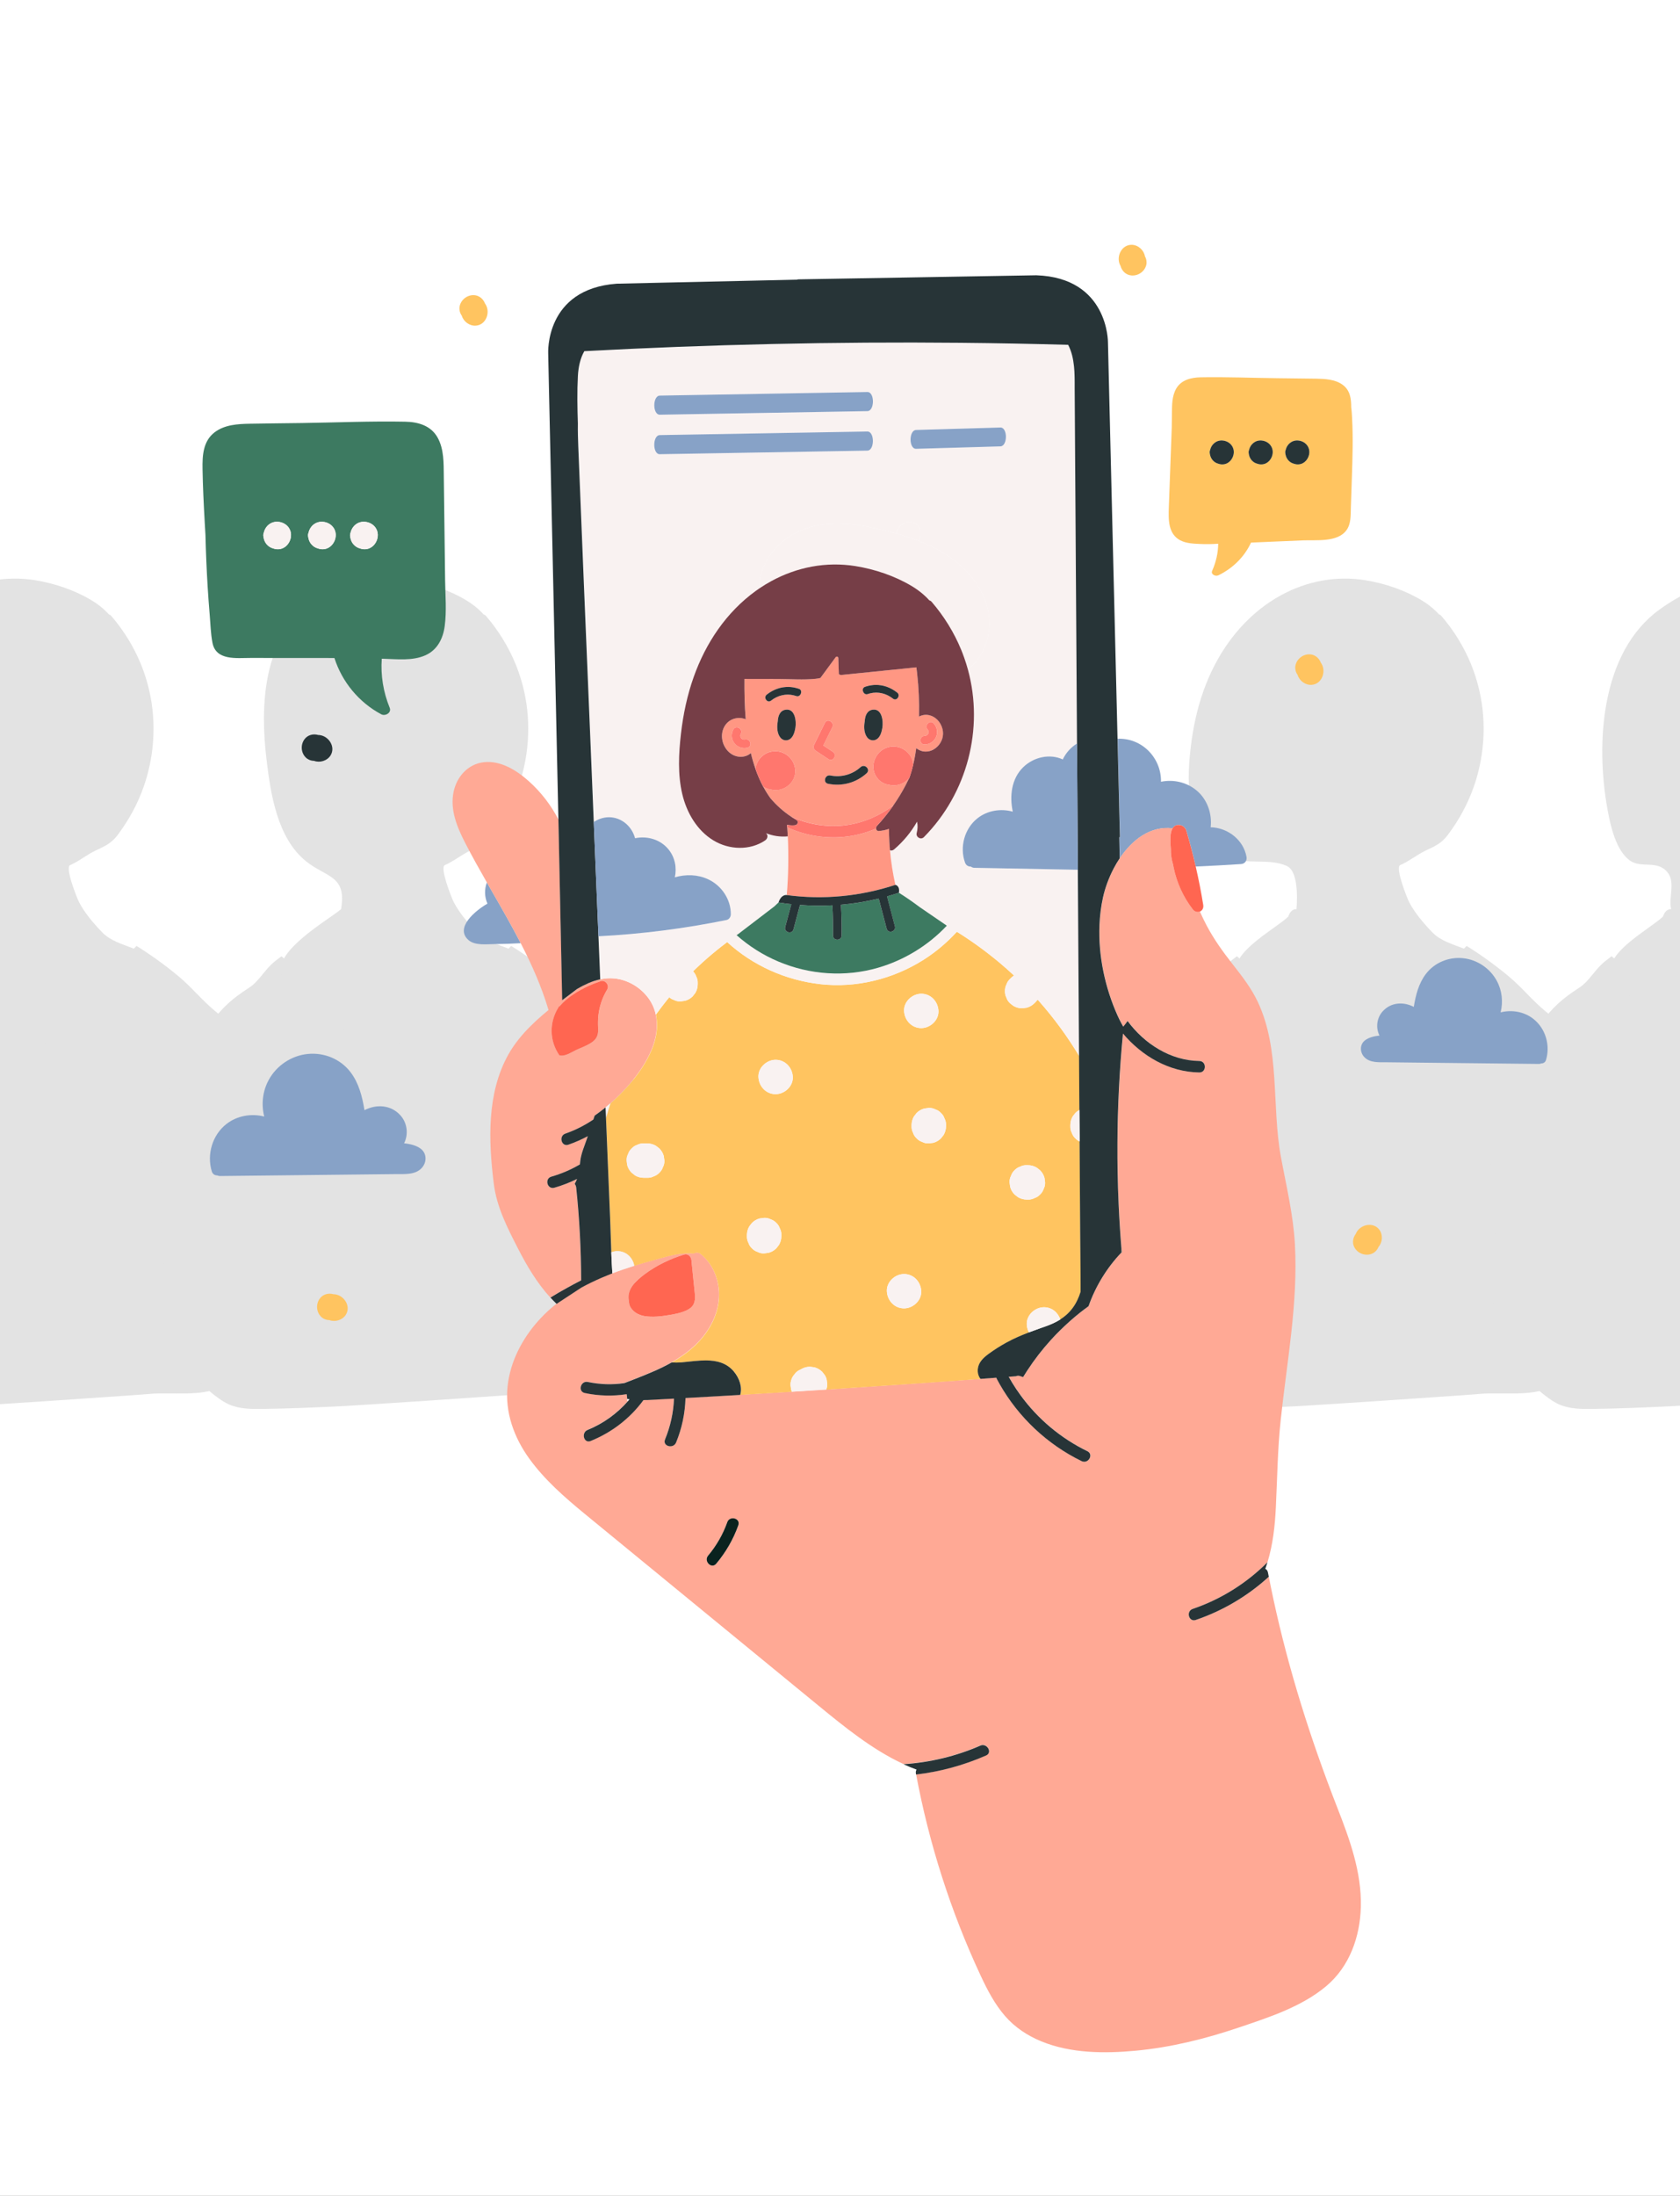 <svg width="375" height="490" viewBox="0 0 375 490" fill="none" xmlns="http://www.w3.org/2000/svg">
<rect x="0" y="0" width="375" height="490" fill="#808080" stroke="none"/>
<g clip-path="url(#clip0_1343_32554)">
<path d="M452 0H-38.685V490H452V0Z" fill="white"/>
<path d="M354.932 281.269C354.923 280.275 354.911 279.281 354.906 278.287C354.864 271.485 354.817 264.683 354.775 257.881L354.728 250.855C354.72 249.835 354.716 248.816 354.707 247.8C354.707 247.5 354.707 247.2 354.703 246.899C354.699 245.931 354.69 244.962 354.686 243.993V243.976C354.673 242.246 354.665 240.512 354.652 238.782C354.639 236.836 351.039 233.266 350.128 231.388C348.862 228.778 347.209 227.517 344.939 225.647C342.003 223.236 339.695 220.313 336.78 217.889C336.437 217.602 336.094 217.322 335.747 217.043C335.641 216.959 335.535 216.874 335.429 216.789C335.183 216.591 334.933 216.396 334.684 216.201C334.565 216.108 334.451 216.02 334.332 215.926C334.078 215.728 333.819 215.533 333.565 215.343C333.464 215.267 333.362 215.186 333.26 215.11C332.909 214.848 332.557 214.586 332.201 214.332C332.197 214.332 332.193 214.323 332.189 214.323C331.812 214.053 331.43 213.782 331.049 213.515C330.99 213.473 330.926 213.431 330.867 213.388C330.553 213.168 330.24 212.953 329.922 212.741C329.833 212.682 329.744 212.623 329.655 212.564C329.35 212.361 329.045 212.157 328.74 211.959C328.66 211.908 328.584 211.857 328.503 211.806C328.126 211.561 327.745 211.32 327.364 211.083C325.182 213.477 322.696 215.58 319.942 217.331C313.126 221.658 304.879 223.693 296.839 222.775C289.125 221.895 281.818 218.621 276.099 213.393C276.057 213.426 276.01 213.46 275.968 213.49C275.523 213.824 275.078 214.167 274.642 214.509C272.371 216.295 271.143 218.955 268.817 220.448C265.115 222.83 262.675 224.954 260.18 228.587C257.698 232.208 254.267 235.914 252.259 239.776C250.23 243.68 249.865 249.467 249.116 253.786C248.557 257.005 249.366 260.131 249.497 263.388L249.976 274.975C250.259 281.832 248.734 288.621 250.569 295.334C252.377 301.967 256.423 308.025 262.048 312.026C262.756 312.53 263.489 313.003 264.276 313.363C266.644 314.446 269.347 314.446 271.952 314.412C278.166 314.332 284.338 314.053 290.544 313.744C293.103 313.583 295.661 313.422 298.224 313.257C305.357 312.8 312.487 312.322 319.616 311.823C323.178 311.574 326.745 311.358 330.299 311.058C335.382 310.63 341.563 311.73 346.307 309.531C349.056 308.257 351.132 305.774 352.305 302.987C354.029 298.892 353.203 294.564 354.305 290.389C354.512 289.598 354.678 288.896 354.792 288.194C354.936 287.306 355.008 286.413 354.995 285.334C354.983 283.985 354.966 282.631 354.953 281.282L354.932 281.269Z" fill="#E3E3E3"/>
<path d="M332.24 216.781C330.405 210.918 323.395 211.878 319.731 208.075C317.79 206.066 315.855 203.815 314.55 201.332C314.109 200.499 311.347 193.57 312.55 193.05C314.588 192.178 316.227 190.757 318.286 189.78C320.396 188.782 321.747 188.232 323.234 186.239C325.708 182.927 327.682 179.298 329.033 175.389C331.558 168.075 331.875 160.046 329.833 152.58C329.588 151.684 329.308 150.791 328.995 149.907C328.791 149.332 328.575 148.756 328.342 148.185C326.724 144.255 324.492 140.651 321.717 137.432C321.569 137.263 321.404 137.17 321.234 137.136C320.078 135.854 318.688 134.759 317.193 133.875C313.444 131.65 309.022 130.165 304.731 129.475C298.182 128.422 291.65 129.708 285.927 132.834C285.033 133.321 284.161 133.854 283.309 134.429C283.03 134.619 282.75 134.814 282.475 135.013C275.892 139.776 271.313 146.629 268.614 154.23C267.17 158.304 266.276 162.551 265.78 166.84C265.264 171.307 265.031 175.96 266.073 180.372C267.047 184.484 269.343 188.469 273.033 190.702C277.54 193.431 282.881 191.256 287.257 193.261C290.26 194.636 289.375 202.898 289.392 202.902C289.392 202.902 288.219 202.623 287.549 204.556C284.406 207.563 272.444 213.651 276.832 218.701C279.806 222.123 282.83 225.592 286.622 228.079C292.823 232.149 300.584 233.236 307.984 232.728C313.432 232.356 318.845 231.163 323.831 228.938C326.301 227.834 328.711 226.438 330.422 224.348C332.134 222.259 333.049 219.37 332.244 216.794L332.24 216.781Z" fill="#E3E3E3"/>
<path d="M438.571 281.269C438.563 280.275 438.55 279.28 438.546 278.286C438.504 271.484 438.457 264.682 438.415 257.88L438.368 250.854C438.36 249.835 438.355 248.815 438.347 247.8C438.347 247.5 438.347 247.199 438.343 246.899C438.338 245.93 438.33 244.962 438.326 243.993V243.976C438.313 242.246 438.305 240.511 438.292 238.781C438.279 236.835 434.679 233.265 433.768 231.387C432.501 228.777 430.849 227.517 428.579 225.647C425.643 223.236 423.334 220.313 420.42 217.889C420.077 217.601 419.734 217.322 419.386 217.043C419.281 216.958 419.175 216.874 419.069 216.789C418.823 216.59 418.573 216.396 418.323 216.201C418.205 216.108 418.09 216.019 417.972 215.926C417.717 215.727 417.459 215.533 417.205 215.342C417.103 215.266 417.002 215.186 416.9 215.11C416.548 214.847 416.197 214.585 415.841 214.331C415.837 214.331 415.832 214.323 415.828 214.323C415.451 214.052 415.07 213.781 414.689 213.515C414.629 213.473 414.566 213.43 414.507 213.388C414.193 213.168 413.88 212.952 413.562 212.741C413.473 212.682 413.384 212.622 413.295 212.563C412.99 212.36 412.685 212.157 412.38 211.958C412.3 211.907 412.223 211.857 412.143 211.806C411.766 211.561 411.385 211.319 411.003 211.083C408.822 213.477 406.335 215.579 403.582 217.33C396.766 221.658 388.518 223.693 380.478 222.775C372.765 221.895 365.458 218.621 359.739 213.392C359.697 213.426 359.65 213.46 359.608 213.489C359.163 213.824 358.718 214.166 358.282 214.509C356.011 216.294 354.783 218.955 352.457 220.448C348.755 222.83 346.315 224.953 343.82 228.587C341.338 232.208 337.906 235.913 335.898 239.775C333.869 243.68 333.505 249.467 332.755 253.786C332.196 257.005 333.005 260.131 333.137 263.388L333.615 274.974C333.899 281.831 332.374 288.621 334.208 295.334C336.017 301.967 340.063 308.024 345.688 312.026C346.395 312.529 347.128 313.003 347.916 313.363C350.284 314.445 352.987 314.445 355.592 314.412C361.806 314.331 367.978 314.052 374.184 313.743C376.742 313.583 379.301 313.422 381.864 313.257C388.997 312.8 396.126 312.322 403.256 311.823C406.818 311.573 410.385 311.357 413.939 311.057C419.022 310.63 425.203 311.73 429.947 309.53C432.696 308.257 434.772 305.774 435.945 302.986C437.669 298.891 436.843 294.564 437.945 290.389C438.152 289.598 438.317 288.896 438.432 288.193C438.576 287.305 438.648 286.412 438.635 285.334C438.622 283.984 438.605 282.631 438.593 281.281L438.571 281.269Z" fill="#E3E3E3"/>
<path d="M415.879 216.781C414.045 210.918 407.035 211.878 403.37 208.075C401.43 206.066 399.494 203.815 398.19 201.332C397.749 200.499 394.987 193.57 396.19 193.05C398.228 192.178 399.867 190.757 401.926 189.78C404.035 188.782 405.387 188.232 406.874 186.239C409.347 182.927 411.321 179.298 412.673 175.389C415.197 168.075 415.515 160.046 413.473 152.58C413.228 151.683 412.948 150.791 412.635 149.907C412.431 149.331 412.215 148.756 411.982 148.185C410.364 144.255 408.132 140.651 405.357 137.432C405.209 137.263 405.044 137.17 404.874 137.136C403.718 135.854 402.328 134.759 400.833 133.875C390.052 127.474 380.352 128.853 370.435 136.019C357.253 145.545 356.147 166.032 358.833 180.719C359.472 184.221 360.705 189.898 363.895 192.085C366.428 193.815 369.973 191.853 372.219 194.674C374.049 196.971 372.367 200.436 373.032 202.897C373.032 202.897 371.859 202.618 371.189 204.551C368.046 207.559 356.084 213.646 360.472 218.697C363.446 222.119 366.47 225.588 370.262 228.075C376.463 232.144 384.223 233.232 391.624 232.724C397.071 232.352 402.485 231.159 407.471 228.934C409.94 227.83 412.351 226.434 414.062 224.344C415.773 222.254 416.688 219.365 415.884 216.789L415.879 216.781Z" fill="#E3E3E3"/>
<path d="M58.032 281.269C58.024 280.275 58.011 279.281 58.007 278.287C57.965 271.485 57.918 264.683 57.876 257.881L57.829 250.855C57.821 249.835 57.816 248.816 57.808 247.8C57.808 247.5 57.808 247.2 57.804 246.899C57.799 245.931 57.791 244.962 57.787 243.993V243.976C57.774 242.246 57.766 240.512 57.753 238.782C57.74 236.836 54.139 233.266 53.229 231.388C51.962 228.778 50.31 227.517 48.04 225.647C45.104 223.236 42.795 220.313 39.881 217.889C39.538 217.602 39.195 217.322 38.847 217.043C38.742 216.959 38.636 216.874 38.53 216.789C38.284 216.591 38.034 216.396 37.784 216.201C37.666 216.108 37.551 216.02 37.432 215.926C37.178 215.728 36.92 215.533 36.666 215.343C36.564 215.267 36.462 215.186 36.361 215.11C36.009 214.848 35.658 214.586 35.302 214.332C35.298 214.332 35.293 214.323 35.289 214.323C34.912 214.053 34.531 213.782 34.15 213.515C34.09 213.473 34.027 213.431 33.968 213.388C33.654 213.168 33.34 212.953 33.023 212.741C32.934 212.682 32.845 212.623 32.756 212.564C32.451 212.361 32.146 212.157 31.841 211.959C31.761 211.908 31.684 211.857 31.604 211.806C31.227 211.561 30.846 211.32 30.464 211.083C28.283 213.477 25.796 215.58 23.043 217.331C16.227 221.658 7.979 223.693 -0.061 222.775C-7.774 221.895 -15.082 218.621 -20.8 213.393C-20.843 213.426 -20.889 213.46 -20.931 213.49C-21.376 213.824 -21.821 214.167 -22.257 214.509C-24.528 216.295 -25.756 218.955 -28.082 220.448C-31.784 222.83 -34.224 224.954 -36.719 228.587C-39.202 232.208 -42.637 235.914 -44.641 239.776C-46.67 243.68 -47.034 249.467 -47.784 253.786C-48.343 257.005 -47.534 260.131 -47.403 263.388L-46.924 274.975C-46.64 281.832 -48.165 288.621 -46.331 295.334C-44.522 301.967 -40.477 308.025 -34.851 312.026C-34.144 312.53 -33.411 313.003 -32.623 313.363C-30.255 314.446 -27.552 314.446 -24.947 314.412C-18.733 314.332 -12.561 314.053 -6.355 313.744C-3.797 313.583 -1.238 313.422 1.325 313.257C8.458 312.8 15.587 312.322 22.717 311.823C26.279 311.574 29.846 311.358 33.4 311.058C38.483 310.63 44.663 311.73 49.408 309.531C52.157 308.257 54.233 305.774 55.406 302.987C57.13 298.892 56.304 294.564 57.405 290.389C57.613 289.598 57.778 288.896 57.893 288.194C58.037 287.306 58.109 286.413 58.096 285.334C58.083 283.985 58.066 282.631 58.053 281.282L58.032 281.269Z" fill="#E3E3E3"/>
<path d="M35.34 216.781C33.506 210.918 26.495 211.878 22.831 208.075C20.891 206.066 18.955 203.815 17.651 201.332C17.21 200.499 14.448 193.57 15.651 193.05C17.689 192.178 19.328 190.757 21.387 189.78C23.496 188.782 24.848 188.232 26.334 186.239C28.808 182.927 30.782 179.298 32.133 175.389C34.658 168.075 34.976 160.046 32.934 152.58C32.688 151.684 32.409 150.791 32.095 149.907C31.892 149.332 31.676 148.756 31.443 148.185C29.825 144.255 27.592 140.651 24.818 137.432C24.67 137.263 24.504 137.17 24.335 137.136C23.178 135.854 21.789 134.759 20.294 133.875C16.545 131.65 12.122 130.165 7.831 129.475C1.282 128.422 -5.25 129.708 -10.972 132.834C-11.866 133.321 -12.739 133.854 -13.59 134.429C-13.87 134.619 -14.149 134.814 -14.425 135.013C-21.008 139.776 -25.587 146.629 -28.285 154.23C-29.73 158.304 -30.623 162.551 -31.119 166.84C-31.636 171.307 -31.869 175.96 -30.827 180.372C-28.967 188.232 -25.028 188.845 -19.135 191.624C-13.463 194.302 -13.213 195.495 -15.437 202.665C-15.484 202.821 -15.535 202.982 -15.585 203.147C-16.475 205.986 -16.683 208.473 -17.75 211.045C-18.826 213.634 -22.96 215.368 -20.063 218.706C-17.093 222.128 -14.069 225.592 -10.278 228.075C-4.076 232.145 3.684 233.232 11.085 232.724C16.532 232.352 21.946 231.159 26.932 228.934C29.401 227.83 31.811 226.434 33.523 224.344C35.234 222.255 36.149 219.365 35.344 216.789L35.34 216.781Z" fill="#E3E3E3"/>
<path d="M141.668 281.269C141.66 280.275 141.647 279.281 141.643 278.287C141.6 271.485 141.554 264.683 141.511 257.881L141.465 250.855C141.456 249.835 141.452 248.816 141.444 247.8C141.444 247.5 141.444 247.2 141.439 246.899C141.435 245.931 141.427 244.962 141.422 243.993V243.976C141.41 242.246 141.401 240.512 141.389 238.782C141.376 236.836 137.775 233.266 136.864 231.388C135.598 228.778 133.946 227.517 131.675 225.647C128.74 223.236 126.431 220.313 123.517 217.889C123.174 217.602 122.83 217.322 122.483 217.043C122.377 216.959 122.271 216.874 122.165 216.789C121.92 216.591 121.67 216.396 121.42 216.201C121.301 216.108 121.187 216.02 121.068 215.926C120.814 215.728 120.556 215.533 120.302 215.343C120.2 215.267 120.098 215.186 119.997 215.11C119.645 214.848 119.293 214.586 118.938 214.332C118.933 214.332 118.929 214.323 118.925 214.323C118.548 214.053 118.167 213.782 117.785 213.515C117.726 213.473 117.663 213.431 117.603 213.388C117.29 213.168 116.976 212.953 116.659 212.741C116.57 212.682 116.481 212.623 116.392 212.564C116.087 212.361 115.782 212.157 115.477 211.959C115.396 211.908 115.32 211.857 115.239 211.806C114.862 211.561 114.481 211.32 114.1 211.083C111.918 213.477 109.432 215.58 106.678 217.331C99.863 221.658 91.615 223.693 83.575 222.775C75.861 221.895 68.554 218.621 62.836 213.393C62.793 213.426 62.747 213.46 62.704 213.49C62.259 213.824 61.815 214.167 61.378 214.509C59.108 216.295 57.879 218.955 55.554 220.448C51.852 222.83 49.412 224.954 46.916 228.587C44.434 232.208 41.003 235.914 38.995 239.776C36.966 243.68 36.602 249.467 35.852 253.786C35.293 257.005 36.102 260.131 36.233 263.388L36.712 274.975C36.996 281.832 35.471 288.621 37.305 295.334C39.114 301.967 43.159 308.025 48.785 312.026C49.492 312.53 50.225 313.003 51.013 313.363C53.381 314.446 56.083 314.446 58.688 314.412C64.903 314.332 71.075 314.053 77.28 313.744C79.839 313.583 82.397 313.422 84.96 313.257C92.094 312.8 99.223 312.322 106.352 311.823C109.915 311.574 113.482 311.358 117.036 311.058C122.119 310.63 128.299 311.73 133.044 309.531C135.793 308.257 137.868 305.774 139.042 302.987C140.766 298.892 139.94 294.564 141.041 290.389C141.249 289.598 141.414 288.896 141.528 288.194C141.672 287.306 141.744 286.413 141.732 285.334C141.719 283.985 141.702 282.631 141.689 281.282L141.668 281.269Z" fill="#E3E3E3"/>
<path d="M118.98 216.781C117.146 210.918 110.135 211.878 106.471 208.075C104.531 206.066 102.595 203.815 101.291 201.332C100.85 200.499 98.088 193.57 99.291 193.05C101.329 192.178 102.968 190.757 105.027 189.78C107.136 188.782 108.488 188.232 109.974 186.239C112.448 182.927 114.422 179.298 115.774 175.389C118.298 168.075 118.616 160.046 116.574 152.58C116.329 151.684 116.049 150.791 115.735 149.907C115.532 149.332 115.316 148.756 115.083 148.185C113.465 144.255 111.233 140.651 108.458 137.432C108.31 137.263 108.145 137.17 107.975 137.136C106.819 135.854 105.429 134.759 103.934 133.875C100.185 131.65 95.763 130.165 91.472 129.475C84.923 128.422 78.391 129.708 72.668 132.834C71.774 133.321 70.901 133.854 70.05 134.429C69.77 134.619 69.491 134.814 69.215 135.013C58.591 142.699 58.062 157.695 59.494 169.539C60.421 177.217 61.883 187.009 68.313 192.2C72.825 195.837 77.446 195.313 76.129 202.889C75.675 203.27 74.985 203.769 74.15 204.353C69.313 207.749 59.633 214.167 63.573 218.701C66.547 222.123 69.567 225.588 73.358 228.075C79.56 232.145 87.32 233.232 94.721 232.724C100.168 232.352 105.582 231.159 110.568 228.934C113.037 227.83 115.447 226.434 117.159 224.344C118.87 222.255 119.785 219.365 118.98 216.789V216.781Z" fill="#E3E3E3"/>
<path d="M93.915 256.349C92.945 255.609 91.573 255.275 90.196 255.135C91.183 253.202 90.954 250.689 89.425 248.946C87.29 246.518 83.99 246.362 81.355 247.745C80.864 244.729 80.11 241.7 78.229 239.243C76.001 236.328 72.358 234.835 68.711 235.194C65.051 235.558 61.738 237.766 59.98 240.998C58.599 243.532 58.303 246.442 58.976 249.162C56.113 248.43 52.944 248.963 50.563 250.812C47.403 253.261 46.12 257.614 47.276 261.408C47.471 262.043 47.988 262.309 48.505 262.301C48.674 262.386 48.873 262.436 49.106 262.436C59.569 262.322 70.028 262.208 80.491 262.094L88.4 262.009C90.331 261.988 92.691 262.212 94.131 260.651C95.292 259.395 95.313 257.415 93.915 256.349Z" fill="#87A2C7"/>
<path d="M342.244 227.348C340.182 225.749 337.441 225.288 334.959 225.918C335.543 223.562 335.285 221.045 334.09 218.849C332.565 216.049 329.697 214.137 326.529 213.824C323.373 213.511 320.217 214.805 318.285 217.331C316.659 219.458 316.002 222.081 315.579 224.695C313.3 223.498 310.44 223.629 308.593 225.736C307.268 227.246 307.068 229.425 307.924 231.095C306.73 231.218 305.544 231.51 304.701 232.149C303.489 233.071 303.51 234.788 304.514 235.875C305.764 237.225 307.806 237.035 309.479 237.051L316.328 237.128C325.389 237.225 334.45 237.326 343.507 237.424C343.71 237.424 343.88 237.381 344.028 237.31C344.477 237.318 344.926 237.085 345.091 236.535C346.091 233.249 344.981 229.48 342.244 227.356V227.348Z" fill="#87A2C7"/>
<path d="M249.869 186.823L249.967 191.527C252.733 187.402 256.765 184.276 261.739 184.843C262.031 184.357 262.501 184.035 263.247 184.103C263.81 184.154 264.2 184.399 264.458 184.746C264.602 184.886 264.712 185.059 264.772 185.254C265.568 187.94 266.28 190.647 266.907 193.371C270.274 193.223 273.642 193.041 277.005 192.821C277.891 192.762 278.39 192.056 278.238 191.205C277.552 187.377 273.985 184.687 270.236 184.611C270.579 181.611 269.507 178.443 267.169 176.459C264.903 174.539 261.959 173.887 259.15 174.45C259.248 169.209 254.982 164.649 249.479 164.856L250.009 186.827H249.869V186.823Z" fill="#87A2C7"/>
<path d="M108.678 196.925C108.098 198.431 108.14 200.165 108.805 201.646C105.984 203.283 101.532 207.052 104.535 209.751C106.014 211.079 108.653 210.681 110.461 210.673C112.389 210.664 114.316 210.592 116.239 210.478C114.287 206.696 112.164 202.991 110.046 199.306C109.589 198.511 109.136 197.72 108.682 196.925H108.678Z" fill="#87A2C7"/>
<path d="M129.71 285.723C129.689 278.803 129.325 271.891 128.6 265.009C128.571 264.712 128.452 264.425 128.27 264.192C128.371 264.006 128.473 263.816 128.562 263.621C128.647 263.443 128.719 263.27 128.787 263.092C127.173 263.892 125.482 264.547 123.733 265.051C122.144 265.508 121.471 263.042 123.051 262.585C125.3 261.937 127.44 261.02 129.43 259.848C129.456 259.615 129.477 259.382 129.502 259.146C129.689 257.394 130.485 255.656 131.04 253.998C131.091 253.849 131.142 253.697 131.188 253.549C129.807 254.285 128.363 254.92 126.863 255.444C125.305 255.99 124.639 253.52 126.181 252.978C128.405 252.2 130.498 251.146 132.43 249.835C132.48 249.683 132.531 249.531 132.582 249.378L132.722 248.964C133.552 248.384 134.361 247.771 135.149 247.132C135.522 246.827 135.89 246.514 136.255 246.197C136.509 245.973 136.763 245.749 137.013 245.516C137.182 245.36 137.352 245.203 137.517 245.047C137.966 244.619 138.407 244.179 138.843 243.731C139.504 243.054 140.148 242.352 140.766 241.624C142.621 239.437 144.244 237.026 145.354 234.442C145.769 233.477 146.095 232.475 146.311 231.459C146.349 231.273 146.387 231.083 146.421 230.897C146.561 230.089 146.625 229.277 146.608 228.469C146.595 227.779 146.523 227.094 146.375 226.417C146.091 225.089 145.536 223.811 144.659 222.64C142.401 219.641 138.631 217.864 134.87 218.38C134.569 218.422 134.268 218.477 133.971 218.541C133.078 218.735 132.201 219.027 131.349 219.391C130.515 219.746 129.702 220.169 128.909 220.643L125.508 223.211L124.665 182.898C123.004 179.708 120.802 176.798 118.027 174.319C115.32 171.904 111.741 169.649 107.945 170.097C104.412 170.516 101.917 173.38 101.235 176.76C100.431 180.732 102.019 184.552 103.798 188.029C105.336 191.036 106.996 193.985 108.674 196.921C109.127 197.716 109.585 198.507 110.038 199.302C112.156 202.991 114.282 206.692 116.231 210.474C118.705 215.271 120.899 220.199 122.437 225.393C122 225.749 121.568 226.113 121.136 226.481C120.145 227.331 119.179 228.219 118.256 229.15C116.413 231.007 114.753 233.042 113.482 235.305C108.619 243.968 109.034 254.607 110.22 264.146C110.868 269.366 113.223 273.921 115.591 278.553C117.599 282.475 119.865 286.303 122.839 289.56C124.055 288.799 125.313 288.088 126.554 287.394C127.592 286.815 128.638 286.261 129.693 285.719L129.71 285.723ZM124.665 224.793C124.699 224.738 124.712 224.687 124.712 224.636C124.779 224.602 124.851 224.573 124.923 224.556C126.567 222.61 129.058 221.07 131.387 220.009C132.307 219.59 133.196 219.247 134.005 218.985C134.031 218.976 134.06 218.964 134.09 218.955C135.162 218.613 136.098 219.903 135.535 220.833C134.967 221.768 134.526 222.729 134.2 223.714C133.599 225.525 133.387 227.424 133.51 229.416C133.586 230.652 133.361 231.641 132.345 232.432C132.205 232.538 132.061 232.64 131.913 232.737C130.9 233.393 129.659 233.816 128.592 234.323C127.533 234.822 126.118 235.838 124.872 235.516C122.64 232.297 122.555 228.152 124.665 224.793Z" fill="#FFA995"/>
<path d="M284.241 356.853C283.881 355.19 283.542 353.528 283.216 351.857C278.535 356.133 272.99 359.437 266.92 361.497C265.352 362.03 264.687 359.56 266.238 359.031C272.528 356.895 278.251 353.299 282.923 348.625C284.126 344.691 284.588 340.541 284.787 336.421C285.105 329.898 285.177 323.413 285.867 316.912C286.562 310.38 287.528 303.883 288.24 297.356C288.951 290.808 289.409 284.209 289.04 277.622C288.667 271.002 287.109 264.627 285.91 258.13C283.809 246.713 285.821 234.209 280.704 223.464C279.242 220.393 277.133 217.715 275.049 215.046C272.964 212.386 271.012 209.666 269.415 206.675C269.381 206.611 269.347 206.544 269.313 206.48C268.889 205.677 268.491 204.86 268.114 204.031C268.021 203.824 267.924 203.612 267.835 203.401C267.331 203.608 266.687 203.481 266.242 202.906C264.111 200.148 262.662 196.924 261.963 193.54C261.913 193.287 261.862 193.028 261.819 192.77C261.794 192.711 261.769 192.644 261.747 192.576C261.459 191.531 261.337 190.49 261.358 189.458C261.273 188.578 261.239 187.694 261.269 186.802C261.29 186.15 261.4 185.38 261.735 184.826C256.762 184.259 252.729 187.386 249.963 191.51C249.476 192.233 249.031 192.99 248.624 193.765C247.502 195.901 246.693 198.155 246.235 200.228C245.795 202.225 245.54 204.276 245.447 206.349C245.146 213.261 246.697 220.423 249.467 226.59C249.755 227.229 250.069 227.859 250.403 228.473C250.513 228.676 250.628 228.883 250.746 229.086C250.903 228.942 251.386 228.291 251.721 227.834C255.482 232.914 261.281 236.671 267.724 236.755C269.372 236.776 269.372 239.336 267.724 239.31C261.002 239.221 254.94 235.677 250.691 230.634C249.908 238.76 249.493 246.92 249.45 255.076C249.425 259.577 249.518 264.082 249.713 268.578C249.861 271.92 250.069 275.262 250.34 278.595C250.361 278.87 250.382 279.145 250.403 279.42C250.382 279.446 250.357 279.467 250.336 279.492C247.078 282.914 244.566 287.017 242.999 291.472C242.372 291.929 241.749 292.394 241.139 292.876C239.559 294.128 238.055 295.473 236.624 296.891C236.31 297.204 235.997 297.512 235.687 297.83C235.319 298.21 234.959 298.6 234.603 298.993C232.667 301.125 230.892 303.413 229.316 305.833C229.003 306.315 228.694 306.798 228.393 307.292C228.173 307.225 227.952 307.153 227.732 307.072C227.707 307.064 227.686 307.056 227.66 307.051C227.334 306.95 227.05 306.979 226.821 307.102C226.275 307.144 225.728 307.182 225.182 307.225C225.445 307.694 225.716 308.16 225.995 308.616C226.55 309.526 227.148 310.41 227.77 311.273C231.638 316.603 236.763 320.926 242.745 323.836C244.227 324.56 242.927 326.759 241.453 326.045C233.777 322.309 227.351 316.252 223.149 308.841C222.933 308.46 222.721 308.075 222.518 307.686C222.471 307.601 222.437 307.517 222.412 307.432C221.234 307.521 220.056 307.605 218.879 307.694C207.395 308.54 195.911 309.331 184.419 310.067C181.86 310.232 179.302 310.397 176.739 310.554C172.901 310.791 169.063 311.028 165.225 311.252C164.098 311.32 162.972 311.383 161.845 311.446C160.621 311.518 159.396 311.59 158.172 311.658C156.452 311.755 154.737 311.848 153.017 311.946C152.92 315.347 152.221 318.705 150.916 321.865C150.297 323.367 147.824 322.707 148.446 321.184C149.649 318.257 150.323 315.211 150.446 312.081C148.518 312.187 146.587 312.288 144.659 312.39C144.308 312.407 143.956 312.428 143.605 312.445C140.605 316.51 136.564 319.615 131.845 321.531C130.316 322.149 129.659 319.678 131.163 319.065C134.641 317.656 137.725 315.427 140.182 312.627C140.118 312.627 140.055 312.635 139.991 312.635C139.995 312.474 139.991 312.314 139.991 312.149C139.978 311.789 139.94 311.438 139.877 311.087C136.801 311.561 133.654 311.484 130.536 310.829C128.922 310.49 129.609 308.028 131.218 308.363C133.908 308.925 136.67 309.006 139.368 308.612C140.893 308.028 142.414 307.436 143.926 306.823C144.655 306.527 145.379 306.222 146.1 305.905C147.408 305.325 148.696 304.699 149.937 303.997C150.81 303.502 151.653 302.965 152.471 302.386C152.97 302.03 153.462 301.666 153.936 301.273C154.288 300.981 154.631 300.677 154.97 300.359C155.063 300.27 155.16 300.186 155.254 300.097C155.419 299.936 155.576 299.771 155.736 299.606C156.058 299.272 156.376 298.925 156.673 298.57C156.956 298.232 157.228 297.88 157.486 297.525C159.134 295.254 160.256 292.618 160.46 289.784C160.608 287.724 160.244 285.605 159.384 283.726C158.969 282.821 158.443 281.971 157.804 281.205C157.702 281.083 157.592 280.964 157.486 280.846C157.469 280.829 157.452 280.808 157.435 280.787C157.105 280.435 156.753 280.105 156.372 279.801C156.05 279.543 155.69 279.471 155.355 279.513C155.22 279.53 155.088 279.577 154.966 279.632C154.919 279.653 154.868 279.67 154.822 279.699C154.284 279.649 153.75 279.636 153.216 279.657C150.598 279.75 148.006 280.605 145.498 281.294C144.185 281.654 142.876 282.034 141.58 282.441C139.932 282.952 138.297 283.506 136.687 284.128C136.526 284.188 136.369 284.247 136.208 284.31C135.662 284.526 135.116 284.75 134.573 284.983C134.417 285.051 134.26 285.114 134.107 285.182C132.612 285.833 131.142 286.544 129.715 287.331L124.22 290.935C122.962 291.924 121.772 293.003 120.671 294.183C120.522 294.34 120.383 294.501 120.234 294.661C116.557 298.752 113.906 303.811 113.304 309.323C112.669 315.135 114.753 320.803 118.121 325.473C121.543 330.215 125.978 334.086 130.469 337.783C136.268 342.555 142.08 347.309 147.887 352.068C159.494 361.586 171.096 371.108 182.703 380.626C188.295 385.211 194.708 390.461 201.668 393.655C207.564 393.265 213.376 391.891 218.819 389.509C220.315 388.853 221.615 391.057 220.111 391.717C215.121 393.9 209.86 395.334 204.489 395.964C207.386 411.459 212.224 426.565 218.887 440.854C220.383 444.061 222.026 447.225 224.36 449.911C226.559 452.436 229.367 454.285 232.451 455.545C239.013 458.232 246.51 458.282 253.462 457.631C261.332 456.895 269.038 454.987 276.514 452.457C283.199 450.199 290.54 447.834 296.021 443.227C301.257 438.832 303.599 432.17 303.76 425.482C303.947 417.809 301.274 410.465 298.52 403.426C292.59 388.244 287.672 372.758 284.232 356.819L284.241 356.853ZM143.893 284.344C146.544 282.369 149.548 280.918 152.708 279.962C153.572 279.699 154.245 280.402 154.326 281.193C154.491 282.809 154.656 284.42 154.817 286.036C154.843 286.273 154.864 286.51 154.889 286.747C154.889 286.772 154.894 286.798 154.898 286.823C154.923 287.077 154.949 287.331 154.974 287.584C155.11 288.9 155.389 290.347 154.584 291.408C154.449 291.59 154.284 291.759 154.076 291.916C152.822 292.864 150.848 293.202 149.336 293.464C147.565 293.773 145.667 293.98 143.88 293.697C142.418 293.464 140.94 292.61 140.491 291.112C140.402 290.816 140.36 290.524 140.36 290.232C139.856 287.732 141.897 285.825 143.888 284.344H143.893ZM164.81 340.372C163.679 343.528 162.035 346.383 159.879 348.951C158.82 350.211 157.016 348.397 158.071 347.144C159.93 344.932 161.37 342.411 162.345 339.695C162.895 338.155 165.369 338.824 164.814 340.376L164.81 340.372Z" fill="#FFA995"/>
<path d="M135.162 247.132C135.196 247.915 135.226 248.702 135.26 249.484C135.569 248.38 135.908 247.284 136.268 246.197C135.903 246.515 135.535 246.828 135.162 247.132Z" fill="#F9F2F1"/>
<path d="M190.95 126.32C195.241 127.009 199.664 128.494 203.413 130.719C204.908 131.608 206.297 132.699 207.454 133.981C207.623 134.014 207.788 134.108 207.937 134.277C210.716 137.492 212.944 141.1 214.562 145.03C214.795 145.601 215.011 146.172 215.214 146.751C215.528 147.635 215.807 148.528 216.053 149.425C219.349 146.823 221.085 142.466 220.827 138.278C220.488 132.834 217.082 128.084 212.821 124.89C210.478 123.135 207.848 121.789 205.09 120.715C204.294 120.406 203.485 120.114 202.671 119.848C202.637 119.835 202.608 119.827 202.574 119.814C201.765 119.547 200.947 119.302 200.13 119.069C198.554 118.625 196.97 118.24 195.407 117.893C189.506 116.582 182.868 116.045 177.361 119.031C172.833 121.485 169.452 126.121 169.529 131.269C170.38 130.694 171.253 130.161 172.146 129.674C177.865 126.548 184.397 125.262 190.95 126.316V126.32Z" fill="#F9F2F1"/>
<path d="M218.285 305.495C218.442 304.01 219.513 303.012 220.649 302.17C221.903 301.239 223.228 300.406 224.592 299.649C224.648 299.619 224.707 299.59 224.762 299.56C225.579 299.116 226.405 298.71 227.244 298.337C227.545 298.202 227.846 298.079 228.151 297.952C228.655 297.741 229.163 297.538 229.676 297.339C229.388 296.802 229.218 296.193 229.189 295.55C229.095 293.477 231.018 291.717 233.026 291.717C234.784 291.717 236.17 292.893 236.669 294.454C238.283 293.43 239.584 292.064 240.494 290.148C240.783 289.539 241.024 288.913 241.223 288.274C241.223 288.147 241.223 288.024 241.223 287.897C241.223 287.403 241.223 286.912 241.223 286.417C241.223 285.964 241.223 285.512 241.219 285.055C241.219 284.535 241.215 284.014 241.21 283.494C241.21 283.05 241.202 282.606 241.198 282.161C241.185 280.812 241.168 279.458 241.155 278.109C241.147 277.115 241.134 276.121 241.13 275.127C241.088 268.325 241.041 261.523 240.999 254.721C240.639 254.56 240.321 254.336 240.041 254.04C239.668 253.693 239.402 253.282 239.249 252.804C239.008 252.348 238.898 251.857 238.919 251.328V251.074C238.919 250.381 239.097 249.738 239.444 249.141C239.643 248.883 239.842 248.625 240.045 248.367C240.321 248.096 240.626 247.876 240.956 247.699C240.948 246.679 240.944 245.66 240.935 244.645C240.935 244.344 240.935 244.044 240.931 243.744C240.927 242.775 240.918 241.806 240.914 240.837C240.914 240.833 240.914 240.825 240.914 240.82C240.901 239.09 240.893 237.356 240.88 235.626C238.304 231.341 235.339 227.284 232.022 223.515C231.891 223.363 231.756 223.215 231.62 223.067C231.489 223.27 231.328 223.46 231.141 223.634L230.887 223.887C230.409 224.361 229.845 224.691 229.193 224.873L228.172 225.008C227.477 225.008 226.833 224.831 226.232 224.484C225.973 224.285 225.715 224.086 225.457 223.883C225.084 223.536 224.817 223.126 224.664 222.648C224.423 222.191 224.313 221.7 224.334 221.172C224.313 220.643 224.423 220.152 224.664 219.695C224.821 219.221 225.084 218.807 225.457 218.46C225.541 218.375 225.626 218.291 225.711 218.206C225.91 218.007 226.126 217.842 226.359 217.694C225.821 217.191 225.274 216.696 224.72 216.205C224.156 215.706 223.584 215.216 223.008 214.733C222.665 214.45 222.318 214.167 221.975 213.887C221.869 213.803 221.763 213.718 221.657 213.634C221.411 213.435 221.161 213.24 220.911 213.046C220.793 212.952 220.678 212.864 220.56 212.771C220.306 212.572 220.047 212.377 219.793 212.187C219.691 212.111 219.59 212.03 219.488 211.954C219.136 211.692 218.785 211.43 218.429 211.176C218.425 211.176 218.421 211.167 218.416 211.163C218.039 210.892 217.658 210.622 217.277 210.355C217.218 210.313 217.154 210.271 217.095 210.228C216.781 210.008 216.468 209.793 216.15 209.581C216.061 209.522 215.972 209.463 215.883 209.403C215.578 209.2 215.273 208.997 214.968 208.798C214.888 208.748 214.811 208.697 214.731 208.646C214.354 208.401 213.973 208.16 213.591 207.923C211.41 210.317 208.923 212.419 206.17 214.171C199.354 218.498 191.107 220.533 183.067 219.615C175.353 218.735 168.046 215.461 162.327 210.232C162.285 210.266 162.238 210.3 162.196 210.33C161.751 210.664 161.306 211.007 160.87 211.349C160.764 211.434 160.658 211.514 160.552 211.599C160.035 212.013 159.519 212.428 159.01 212.855C158.989 212.872 158.968 212.893 158.947 212.91C158.595 213.206 158.248 213.507 157.9 213.807C157.883 213.824 157.862 213.841 157.845 213.853C157.159 214.454 156.486 215.063 155.825 215.689C155.804 215.706 155.787 215.723 155.765 215.744C155.486 216.007 155.21 216.273 154.935 216.54C154.859 216.616 154.783 216.692 154.706 216.764C155.033 217.094 155.274 217.47 155.414 217.91C155.655 218.367 155.765 218.858 155.744 219.386V219.64C155.744 220.334 155.566 220.977 155.219 221.573C155.02 221.831 154.821 222.09 154.617 222.348C154.139 222.821 153.575 223.151 152.923 223.333C152.584 223.38 152.241 223.426 151.902 223.469C151.373 223.49 150.881 223.38 150.424 223.139C150.038 223.016 149.699 222.813 149.399 222.546C149.229 222.749 149.06 222.952 148.895 223.155C148.784 223.291 148.679 223.426 148.573 223.562C148.302 223.9 148.035 224.243 147.772 224.59C147.666 224.729 147.56 224.869 147.454 225.008C147.103 225.474 146.755 225.943 146.412 226.417C146.556 227.09 146.628 227.775 146.645 228.469C146.662 229.276 146.599 230.089 146.459 230.897C146.425 231.087 146.387 231.273 146.349 231.459C146.133 232.474 145.806 233.477 145.391 234.441C144.282 237.026 142.659 239.437 140.804 241.624C140.185 242.352 139.541 243.054 138.881 243.731C138.444 244.179 138.004 244.623 137.555 245.046C137.389 245.203 137.22 245.359 137.051 245.516C136.801 245.744 136.547 245.973 136.292 246.197C135.932 247.284 135.593 248.38 135.284 249.484C135.373 251.688 135.466 253.892 135.555 256.095L135.725 260.22L136.203 271.806C136.309 274.353 136.373 276.908 136.47 279.463C136.902 279.293 137.36 279.192 137.826 279.192C139.787 279.192 141.278 280.651 141.6 282.483C142.901 282.077 144.21 281.696 145.518 281.337C148.026 280.647 150.619 279.793 153.236 279.7C153.77 279.678 154.308 279.691 154.842 279.742C154.889 279.716 154.939 279.695 154.986 279.674C155.109 279.619 155.24 279.573 155.376 279.556C155.71 279.509 156.07 279.585 156.392 279.843C156.774 280.148 157.129 280.478 157.456 280.829C157.473 280.846 157.489 280.867 157.506 280.888C157.617 281.007 157.722 281.125 157.824 281.248C158.464 282.009 158.993 282.859 159.404 283.769C160.264 285.647 160.628 287.766 160.48 289.826C160.277 292.661 159.154 295.296 157.506 297.568C157.248 297.923 156.977 298.274 156.693 298.612C156.392 298.972 156.079 299.315 155.757 299.649C155.596 299.814 155.439 299.983 155.274 300.139C155.181 300.228 155.083 300.313 154.99 300.402C154.651 300.715 154.308 301.024 153.957 301.315C153.482 301.709 152.991 302.073 152.491 302.428C151.673 303.007 150.83 303.545 149.958 304.04C150.661 304.09 151.381 304.086 152.127 304.027C152.165 304.027 152.203 304.023 152.245 304.018C152.754 303.972 153.275 303.917 153.796 303.858C154.135 303.82 154.473 303.786 154.817 303.752C154.893 303.743 154.969 303.739 155.045 303.731C155.486 303.689 155.931 303.65 156.371 303.625C156.786 303.6 157.197 303.591 157.604 303.591C159.942 303.6 162.153 304.112 163.822 306.062C165.08 307.534 165.767 309.577 165.25 311.286C169.088 311.062 172.926 310.825 176.763 310.588C176.628 310.275 176.547 309.945 176.535 309.598C176.42 309.09 176.441 308.579 176.602 308.071C176.721 307.572 176.95 307.136 177.289 306.768C177.56 306.349 177.92 306.024 178.365 305.782C178.534 305.698 178.704 305.609 178.873 305.524C179.47 305.178 180.118 305.004 180.809 305C181.148 305.046 181.491 305.093 181.83 305.135C182.482 305.317 183.045 305.647 183.524 306.121C183.723 306.379 183.922 306.637 184.126 306.895C184.405 307.335 184.558 307.809 184.583 308.32C184.697 308.828 184.676 309.34 184.515 309.848C184.494 309.932 184.465 310.017 184.439 310.097C195.927 309.361 207.415 308.574 218.899 307.724C218.425 307.111 218.217 306.315 218.306 305.503L218.285 305.495ZM225.677 262.377C225.834 261.903 226.096 261.489 226.469 261.142C226.816 260.77 227.227 260.503 227.706 260.351C228.163 260.11 228.655 260 229.184 260.021H229.438C230.133 260.021 230.777 260.199 231.379 260.546C231.637 260.744 231.895 260.943 232.154 261.146C232.628 261.624 232.959 262.187 233.141 262.838C233.187 263.177 233.234 263.519 233.276 263.858C233.297 264.386 233.187 264.877 232.946 265.334C232.789 265.808 232.527 266.222 232.154 266.569C231.806 266.941 231.396 267.208 230.917 267.36C230.459 267.601 229.968 267.711 229.438 267.69H229.184C228.49 267.69 227.846 267.513 227.248 267.166C226.99 266.967 226.732 266.768 226.473 266.565C225.999 266.087 225.668 265.524 225.486 264.873C225.44 264.535 225.393 264.192 225.351 263.853C225.33 263.325 225.44 262.834 225.681 262.377H225.677ZM147.967 260.474C147.81 260.947 147.547 261.362 147.175 261.709C146.827 262.081 146.416 262.348 145.938 262.5C145.48 262.741 144.989 262.851 144.459 262.83H143.693C142.998 262.83 142.354 262.652 141.757 262.305C141.498 262.106 141.24 261.908 140.982 261.705C140.507 261.227 140.177 260.664 139.995 260.013C139.948 259.674 139.901 259.331 139.859 258.993C139.838 258.464 139.948 257.974 140.19 257.517C140.346 257.043 140.609 256.628 140.982 256.282C141.329 255.909 141.74 255.643 142.219 255.491C142.676 255.249 143.167 255.139 143.697 255.161H144.464C145.158 255.161 145.802 255.338 146.404 255.685C146.662 255.884 146.921 256.083 147.179 256.286C147.653 256.764 147.984 257.326 148.166 257.978C148.213 258.316 148.259 258.659 148.302 258.997C148.323 259.526 148.213 260.017 147.971 260.474H147.967ZM174.408 275.867C174.408 276.561 174.23 277.204 173.883 277.8C173.684 278.058 173.485 278.316 173.281 278.574C172.803 279.048 172.239 279.378 171.587 279.56C171.248 279.606 170.905 279.653 170.566 279.695C170.037 279.716 169.545 279.606 169.088 279.365C168.613 279.209 168.198 278.947 167.851 278.574C167.478 278.227 167.211 277.817 167.059 277.339C166.817 276.882 166.707 276.392 166.728 275.863V275.609C166.728 274.915 166.906 274.272 167.254 273.672C167.453 273.414 167.652 273.156 167.855 272.897C168.334 272.424 168.897 272.094 169.549 271.912C169.888 271.865 170.231 271.819 170.57 271.776C171.1 271.755 171.591 271.865 172.049 272.106C172.523 272.263 172.938 272.525 173.286 272.897C173.658 273.244 173.925 273.655 174.078 274.133C174.319 274.59 174.429 275.08 174.408 275.609V275.863V275.867ZM173.129 244.171C170.977 244.171 169.384 242.415 169.291 240.338C169.198 238.265 171.121 236.506 173.129 236.506C175.281 236.506 176.874 238.261 176.967 240.338C177.06 242.411 175.137 244.171 173.129 244.171ZM205.64 221.76C207.792 221.76 209.385 223.515 209.478 225.592C209.571 227.665 207.648 229.425 205.64 229.425C203.489 229.425 201.896 227.669 201.803 225.592C201.709 223.519 203.633 221.76 205.64 221.76ZM201.798 291.971C199.646 291.971 198.054 290.216 197.961 288.139C197.867 286.066 199.79 284.306 201.798 284.306C203.95 284.306 205.543 286.062 205.636 288.139C205.729 290.211 203.806 291.971 201.798 291.971ZM211.16 251.328C211.16 252.022 210.982 252.665 210.635 253.261C210.436 253.519 210.237 253.777 210.033 254.035C209.555 254.509 208.991 254.839 208.339 255.021C208 255.068 207.657 255.114 207.318 255.156C206.788 255.178 206.297 255.068 205.84 254.826C205.365 254.67 204.95 254.408 204.603 254.035C204.23 253.688 203.963 253.278 203.81 252.8C203.569 252.343 203.459 251.853 203.48 251.324V251.07C203.48 250.376 203.658 249.733 204.005 249.137C204.204 248.879 204.404 248.621 204.607 248.363C205.086 247.889 205.649 247.559 206.301 247.377C206.64 247.331 206.983 247.284 207.322 247.242C207.852 247.221 208.343 247.331 208.801 247.572C209.275 247.728 209.69 247.991 210.037 248.363C210.41 248.71 210.677 249.12 210.83 249.598C211.071 250.055 211.181 250.546 211.16 251.074V251.328Z" fill="#FFC460"/>
<path d="M147.752 224.59C148.014 224.243 148.285 223.904 148.552 223.562C148.658 223.426 148.764 223.291 148.874 223.156C149.039 222.948 149.209 222.749 149.378 222.546C149.679 222.813 150.018 223.012 150.403 223.139C150.861 223.38 151.352 223.49 151.882 223.469C152.221 223.422 152.564 223.375 152.903 223.333C153.555 223.151 154.118 222.821 154.597 222.348C154.796 222.09 154.995 221.831 155.198 221.573C155.546 220.977 155.719 220.33 155.724 219.64V219.386C155.745 218.858 155.635 218.367 155.393 217.91C155.249 217.474 155.012 217.094 154.686 216.764C154.762 216.688 154.838 216.612 154.915 216.54C155.19 216.273 155.465 216.007 155.745 215.744C155.766 215.727 155.783 215.711 155.804 215.689C156.465 215.068 157.139 214.454 157.825 213.853C157.842 213.837 157.863 213.82 157.88 213.807C158.227 213.507 158.575 213.206 158.926 212.91C158.947 212.893 158.969 212.872 158.99 212.855C159.498 212.428 160.011 212.009 160.532 211.599C160.638 211.514 160.743 211.434 160.849 211.349C161.286 211.002 161.73 210.664 162.175 210.33C162.218 210.296 162.264 210.262 162.307 210.232C168.025 215.461 175.332 218.735 183.046 219.615C191.086 220.533 199.334 218.498 206.149 214.171C208.907 212.419 211.389 210.317 213.571 207.923C213.952 208.16 214.333 208.401 214.71 208.646C214.791 208.697 214.867 208.748 214.948 208.798C215.253 208.997 215.562 209.2 215.863 209.403C215.952 209.463 216.041 209.522 216.13 209.581C216.447 209.793 216.761 210.013 217.074 210.228C217.133 210.271 217.197 210.313 217.256 210.355C217.638 210.622 218.019 210.892 218.396 211.163C218.4 211.163 218.404 211.172 218.409 211.176C218.764 211.434 219.116 211.692 219.468 211.954C219.569 212.03 219.671 212.106 219.773 212.187C220.031 212.381 220.285 212.576 220.539 212.771C220.658 212.859 220.776 212.952 220.891 213.046C221.141 213.24 221.391 213.439 221.636 213.634C221.742 213.718 221.848 213.803 221.954 213.887C222.301 214.167 222.649 214.45 222.988 214.733C223.568 215.216 224.136 215.706 224.699 216.205C225.25 216.696 225.796 217.191 226.338 217.694C226.11 217.842 225.894 218.007 225.69 218.206C225.606 218.291 225.521 218.375 225.436 218.46C225.063 218.807 224.796 219.217 224.644 219.695C224.403 220.152 224.292 220.643 224.314 221.172C224.292 221.7 224.403 222.191 224.644 222.648C224.801 223.122 225.063 223.536 225.436 223.883C225.695 224.082 225.953 224.281 226.211 224.484C226.809 224.831 227.457 225.004 228.151 225.008L229.172 224.873C229.825 224.691 230.388 224.361 230.867 223.887L231.121 223.634C231.307 223.46 231.464 223.274 231.6 223.067C231.735 223.215 231.871 223.367 232.002 223.515C235.319 227.284 238.284 231.341 240.859 235.626C240.771 221.785 240.677 207.944 240.588 194.103C232.887 193.959 225.186 193.811 217.489 193.667C217.163 193.663 216.905 193.557 216.71 193.392C216.18 193.409 215.634 193.147 215.409 192.521C214.147 189.035 215.278 184.89 218.209 182.589C220.416 180.854 223.403 180.385 226.059 181.134C225.313 177.639 225.758 173.769 228.397 171.205C230.735 168.93 234.336 168.134 237.225 169.484C237.932 167.995 239.051 166.772 240.41 165.918C240.305 150.013 240.203 134.107 240.097 118.202C240.029 107.716 239.961 97.225 239.889 86.738C239.889 86.548 239.889 86.358 239.889 86.167C239.889 85.956 239.889 85.744 239.889 85.529C239.889 85.52 239.889 85.512 239.889 85.503C239.889 85.321 239.889 85.135 239.885 84.949C239.885 84.924 239.885 84.898 239.885 84.873C239.885 84.683 239.881 84.488 239.877 84.298C239.877 84.276 239.877 84.251 239.877 84.23C239.873 84.04 239.868 83.849 239.86 83.655C239.86 83.646 239.86 83.642 239.86 83.633C239.851 83.435 239.843 83.24 239.834 83.041C239.834 83.016 239.834 82.995 239.834 82.969C239.813 82.572 239.784 82.174 239.741 81.781C239.741 81.76 239.737 81.734 239.733 81.713C239.69 81.315 239.64 80.918 239.572 80.524C239.572 80.507 239.568 80.495 239.563 80.478C239.529 80.283 239.491 80.089 239.453 79.894C239.453 79.881 239.449 79.869 239.445 79.852C239.402 79.657 239.36 79.467 239.309 79.272C239.309 79.272 239.309 79.272 239.309 79.268C239.258 79.078 239.203 78.887 239.144 78.701C239.14 78.68 239.131 78.663 239.127 78.642C239.008 78.27 238.873 77.906 238.716 77.551C238.708 77.529 238.699 77.508 238.691 77.491C238.623 77.339 238.547 77.187 238.47 77.039C238.458 77.013 238.445 76.988 238.428 76.963C230.367 76.743 222.301 76.586 214.236 76.51C186.291 76.248 158.342 76.878 130.435 78.38C130.324 78.579 130.219 78.782 130.121 78.989C130.117 79.002 130.113 79.014 130.104 79.023C130.015 79.217 129.931 79.416 129.85 79.619C129.842 79.64 129.833 79.666 129.825 79.687C129.753 79.877 129.685 80.072 129.621 80.271C129.613 80.304 129.6 80.334 129.592 80.368C129.537 80.554 129.482 80.744 129.435 80.935C129.422 80.977 129.414 81.019 129.401 81.062C129.359 81.243 129.316 81.425 129.282 81.612C129.274 81.662 129.261 81.717 129.253 81.768C129.219 81.946 129.193 82.123 129.164 82.301C129.155 82.36 129.143 82.419 129.138 82.479C129.113 82.656 129.096 82.838 129.075 83.02C129.071 83.079 129.062 83.139 129.054 83.198C129.033 83.435 129.016 83.676 129.003 83.913C128.816 87.428 128.884 90.981 128.999 94.526C128.973 96.269 129.024 97.995 129.088 99.636C129.905 120.461 130.803 141.282 131.663 162.102C131.955 169.222 132.252 176.341 132.544 183.46C133.692 182.678 135.09 182.263 136.53 182.411C139.102 182.678 141.139 184.661 141.77 187.068C144.477 186.497 147.4 187.318 149.221 189.543C150.696 191.341 151.115 193.638 150.653 195.787C153.089 195.093 155.703 195.131 158.066 196.222C161.091 197.623 163.183 200.736 163.145 204.078C163.141 204.611 162.756 205.199 162.205 205.309C152.775 207.233 143.211 208.452 133.599 208.947L133.993 218.549C134.289 218.485 134.59 218.426 134.891 218.388C138.653 217.872 142.423 219.649 144.68 222.648C145.561 223.815 146.112 225.097 146.396 226.425C146.735 225.952 147.086 225.482 147.438 225.017C147.544 224.877 147.65 224.738 147.756 224.598L147.752 224.59ZM204.485 95.947C210.758 95.766 217.032 95.584 223.301 95.402C224.953 95.355 224.945 99.564 223.301 99.611C217.028 99.793 210.754 99.975 204.485 100.156C202.833 100.203 202.841 95.994 204.485 95.947ZM147.286 88.278L193.615 87.479C195.267 87.449 195.263 91.717 193.615 91.747L147.286 92.546C145.634 92.576 145.638 88.308 147.286 88.278ZM147.277 101.366C145.625 101.396 145.629 97.128 147.277 97.098L193.607 96.299C195.259 96.269 195.254 100.537 193.607 100.567L147.277 101.366ZM159.252 187.542C155.567 185.309 153.267 181.324 152.293 177.216C151.25 172.809 151.479 168.151 152 163.684C152.496 159.395 153.39 155.148 154.834 151.074C157.533 143.473 162.112 136.62 168.694 131.857C168.97 131.658 169.249 131.463 169.529 131.273C169.457 126.121 172.833 121.489 177.361 119.035C182.868 116.049 189.506 116.586 195.407 117.897C196.97 118.244 198.554 118.629 200.13 119.073C200.227 118.519 200.435 117.995 200.816 117.529C201.515 116.679 202.659 116.197 203.739 116.54C204.832 116.882 205.493 117.986 205.506 119.099C205.51 119.691 205.345 120.224 205.086 120.719C207.844 121.793 210.479 123.139 212.817 124.894C217.074 128.088 220.484 132.834 220.823 138.282C221.081 142.474 219.349 146.827 216.049 149.429C219.645 162.572 215.922 176.988 206.217 186.81C205.539 187.5 204.366 186.793 204.612 185.88C204.845 185.013 204.866 184.171 204.692 183.359C203.358 185.702 201.63 187.792 199.562 189.551C199.27 189.801 198.936 189.839 198.643 189.75C198.872 192.343 199.274 194.915 199.846 197.462C199.846 197.462 200.909 197.639 200.63 199.217C202.244 200.237 203.811 201.32 205.336 202.466L211.339 206.573C207.183 210.994 201.82 214.272 195.983 215.964C188.655 218.088 180.75 217.538 173.731 214.577C170.317 213.134 167.174 211.142 164.412 208.689C164.543 208.6 164.674 208.511 164.806 208.422L172.863 202.259L173.765 201.396C174.434 199.463 175.608 199.742 175.608 199.742C175.963 195.385 176.04 191.011 175.836 186.65C174.155 186.806 172.494 186.548 170.973 185.939C171.499 186.341 171.355 187.153 170.838 187.508C167.407 189.852 162.747 189.67 159.248 187.551L159.252 187.542Z" fill="#F9F2F1"/>
<path d="M202.676 119.852C203.489 120.118 204.298 120.41 205.095 120.719C205.353 120.224 205.518 119.691 205.514 119.099C205.506 117.986 204.841 116.886 203.748 116.539C202.663 116.197 201.52 116.683 200.825 117.529C200.444 117.995 200.236 118.519 200.139 119.073C200.956 119.302 201.774 119.551 202.583 119.818C202.617 119.826 202.646 119.839 202.68 119.852H202.676Z" fill="#F9F2F1"/>
<path d="M128.918 220.643C129.71 220.169 130.528 219.75 131.358 219.391C132.214 219.027 133.086 218.731 133.98 218.541L133.586 208.938C133.552 208.088 133.514 207.238 133.48 206.387C133.214 199.941 132.951 193.494 132.684 187.043C132.633 185.846 132.587 184.645 132.536 183.447C132.243 176.328 131.947 169.209 131.655 162.09C130.795 141.269 129.897 120.444 129.079 99.623C129.016 97.982 128.961 96.256 128.99 94.513C128.876 90.973 128.808 87.415 128.994 83.9C129.007 83.659 129.024 83.422 129.045 83.185C129.05 83.126 129.058 83.067 129.066 83.007C129.083 82.826 129.105 82.648 129.13 82.466C129.138 82.407 129.147 82.348 129.155 82.288C129.181 82.111 129.21 81.929 129.244 81.755C129.253 81.705 129.266 81.65 129.274 81.599C129.312 81.413 129.35 81.231 129.393 81.049C129.401 81.007 129.414 80.964 129.427 80.922C129.473 80.732 129.528 80.541 129.583 80.355C129.592 80.321 129.604 80.292 129.613 80.258C129.676 80.059 129.74 79.865 129.816 79.674C129.825 79.653 129.833 79.628 129.842 79.606C129.918 79.403 130.003 79.205 130.096 79.01C130.1 78.997 130.104 78.985 130.113 78.976C130.21 78.769 130.312 78.566 130.426 78.367C158.333 76.865 186.283 76.235 214.228 76.497C222.293 76.573 230.358 76.726 238.42 76.95C238.432 76.975 238.445 77.001 238.462 77.026C238.538 77.174 238.614 77.326 238.682 77.479C238.691 77.5 238.699 77.521 238.708 77.538C238.864 77.893 239.004 78.257 239.119 78.629C239.123 78.65 239.131 78.667 239.136 78.689C239.195 78.875 239.25 79.065 239.301 79.255C239.301 79.255 239.301 79.255 239.301 79.26C239.352 79.45 239.394 79.645 239.436 79.839C239.436 79.852 239.44 79.865 239.445 79.882C239.487 80.076 239.521 80.271 239.555 80.465C239.555 80.482 239.559 80.495 239.563 80.512C239.631 80.905 239.682 81.303 239.724 81.7C239.724 81.722 239.729 81.747 239.733 81.768C239.771 82.162 239.805 82.559 239.826 82.957C239.826 82.982 239.826 83.003 239.826 83.029C239.834 83.228 239.847 83.422 239.851 83.621C239.851 83.629 239.851 83.634 239.851 83.642C239.86 83.832 239.864 84.027 239.868 84.217C239.868 84.239 239.868 84.264 239.868 84.285C239.868 84.48 239.877 84.67 239.877 84.86C239.877 84.886 239.877 84.911 239.877 84.936C239.877 85.123 239.877 85.305 239.881 85.491C239.881 85.499 239.881 85.507 239.881 85.516C239.881 85.732 239.881 85.943 239.881 86.155C239.881 86.345 239.881 86.54 239.881 86.726C239.949 97.212 240.017 107.703 240.089 118.189C240.195 134.095 240.296 150 240.402 165.905C240.411 167.013 240.415 168.118 240.423 169.226C240.449 173.105 240.474 176.988 240.499 180.867C240.521 184.425 240.546 187.978 240.567 191.535C240.572 192.386 240.58 193.24 240.584 194.09C240.673 207.931 240.766 221.772 240.855 235.613C240.868 237.343 240.876 239.078 240.889 240.808C240.889 240.812 240.889 240.821 240.889 240.825C240.898 241.793 240.902 242.762 240.906 243.731C240.906 244.031 240.906 244.332 240.91 244.632C240.919 245.651 240.923 246.671 240.932 247.686C240.949 250.03 240.961 252.369 240.978 254.712C241.025 261.514 241.067 268.316 241.109 275.118C241.118 276.112 241.126 277.107 241.135 278.101C241.148 279.45 241.165 280.804 241.177 282.153C241.181 282.597 241.186 283.041 241.19 283.486C241.19 284.006 241.198 284.526 241.198 285.046C241.198 285.499 241.198 285.952 241.203 286.409C241.203 286.903 241.203 287.394 241.203 287.889C241.203 288.016 241.203 288.139 241.203 288.266C241.004 288.904 240.766 289.53 240.474 290.14C239.563 292.056 238.263 293.422 236.649 294.446C235.692 295.051 234.624 295.541 233.463 295.947C233.086 296.079 232.714 296.214 232.337 296.345C231.752 296.552 231.172 296.764 230.591 296.98C230.371 297.06 230.151 297.14 229.931 297.225C229.837 297.259 229.748 297.297 229.655 297.331C229.143 297.53 228.634 297.733 228.13 297.944C227.83 298.071 227.525 298.194 227.224 298.329C226.385 298.701 225.555 299.103 224.741 299.552C224.686 299.581 224.627 299.611 224.572 299.64C223.208 300.398 221.882 301.235 220.628 302.161C219.493 303.003 218.421 304.002 218.265 305.486C218.18 306.299 218.383 307.094 218.858 307.707C220.035 307.618 221.213 307.534 222.39 307.445C222.416 307.53 222.45 307.614 222.496 307.699C222.7 308.088 222.911 308.473 223.128 308.854C227.334 316.265 233.756 322.322 241.431 326.057C242.906 326.777 244.206 324.573 242.723 323.849C236.742 320.939 231.617 316.616 227.749 311.286C227.126 310.427 226.529 309.543 225.974 308.629C225.695 308.173 225.423 307.707 225.161 307.238C225.707 307.195 226.254 307.157 226.8 307.115C227.029 306.992 227.313 306.963 227.639 307.064C227.664 307.073 227.686 307.077 227.711 307.085C227.931 307.166 228.151 307.238 228.372 307.305C228.668 306.815 228.982 306.328 229.295 305.846C230.875 303.426 232.646 301.138 234.582 299.006C234.938 298.612 235.298 298.223 235.666 297.843C235.971 297.525 236.289 297.212 236.602 296.903C238.034 295.486 239.538 294.141 241.118 292.889C241.728 292.407 242.346 291.942 242.978 291.485C244.545 287.035 247.057 282.927 250.314 279.505C250.314 279.205 250.314 278.909 250.314 278.608C250.043 275.271 249.836 271.933 249.687 268.591C249.488 264.095 249.399 259.59 249.425 255.089C249.471 246.929 249.882 238.773 250.666 230.647C254.915 235.689 260.976 239.23 267.699 239.323C269.347 239.344 269.347 236.789 267.699 236.768C261.256 236.683 255.453 232.927 251.695 227.847C251.361 228.304 250.878 228.955 250.721 229.099C250.607 228.896 250.492 228.693 250.378 228.486C250.043 227.872 249.73 227.242 249.442 226.603C246.671 220.431 245.121 213.274 245.422 206.362C245.511 204.289 245.769 202.238 246.21 200.241C246.667 198.168 247.48 195.914 248.599 193.777C249.005 193.003 249.45 192.25 249.937 191.523L249.84 186.819H249.98L249.45 164.848L247.311 76.404C247.311 76.404 247.455 61.971 231.307 61.43L190.942 62.123L189.926 62.14L178.027 62.343V62.407L137.666 63.308C121.56 64.488 122.365 78.9 122.365 78.9L124.644 182.893L125.487 223.206L128.889 220.639L128.918 220.643Z" fill="#273437"/>
<path d="M266.915 361.502C272.985 359.437 278.53 356.138 283.211 351.861C283.147 351.54 283.084 351.222 283.02 350.901C282.94 350.486 282.715 350.224 282.436 350.089C282.609 349.607 282.766 349.12 282.918 348.629C278.25 353.304 272.523 356.899 266.233 359.036C264.682 359.564 265.347 362.03 266.915 361.502Z" fill="#273437"/>
<path d="M218.819 389.547C213.375 391.925 207.564 393.304 201.667 393.693C202.633 394.137 203.607 394.539 204.59 394.894C204.446 395.144 204.378 395.448 204.446 395.795C204.459 395.863 204.471 395.931 204.484 395.998C209.855 395.368 215.116 393.934 220.106 391.751C221.61 391.091 220.31 388.892 218.814 389.543L218.819 389.547Z" fill="#273437"/>
<path d="M162.34 339.691C161.366 342.411 159.926 344.928 158.066 347.141C157.015 348.393 158.816 350.212 159.875 348.947C162.031 346.379 163.675 343.524 164.806 340.368C165.36 338.816 162.891 338.147 162.336 339.687L162.34 339.691Z" fill="#0A221E"/>
<path d="M264.453 184.746C264.195 184.399 263.805 184.158 263.242 184.103C262.496 184.036 262.03 184.357 261.734 184.843C261.399 185.398 261.289 186.168 261.268 186.819C261.238 187.712 261.268 188.596 261.357 189.475C261.336 190.508 261.463 191.548 261.747 192.593C261.768 192.661 261.789 192.728 261.819 192.788C261.861 193.046 261.912 193.3 261.963 193.558C262.657 196.942 264.106 200.165 266.241 202.923C266.686 203.498 267.33 203.621 267.834 203.418C268.338 203.215 268.698 202.678 268.579 201.937C268.113 199.061 267.554 196.206 266.902 193.371C266.275 190.647 265.563 187.94 264.767 185.254C264.708 185.059 264.597 184.886 264.453 184.746Z" fill="#FF6651"/>
<path d="M140.495 291.112C140.944 292.61 142.422 293.464 143.883 293.697C145.671 293.98 147.569 293.769 149.339 293.464C150.852 293.202 152.826 292.864 154.08 291.916C154.287 291.759 154.448 291.59 154.588 291.408C155.388 290.347 155.109 288.9 154.978 287.584C154.952 287.331 154.927 287.077 154.901 286.823C154.901 286.798 154.897 286.772 154.893 286.747C154.867 286.51 154.846 286.273 154.821 286.036C154.656 284.42 154.49 282.809 154.329 281.193C154.249 280.402 153.571 279.699 152.711 279.962C149.551 280.922 146.548 282.369 143.896 284.344C141.909 285.825 139.863 287.737 140.368 290.232C140.368 290.52 140.414 290.816 140.499 291.112H140.495Z" fill="#FF6651"/>
<path d="M128.587 234.319C129.659 233.816 130.896 233.388 131.908 232.733C132.057 232.635 132.201 232.534 132.341 232.428C133.357 231.637 133.582 230.647 133.505 229.412C133.383 227.424 133.594 225.525 134.196 223.71C134.522 222.724 134.963 221.764 135.53 220.829C136.094 219.899 135.153 218.608 134.086 218.951C134.06 218.959 134.031 218.968 134.001 218.981C133.196 219.243 132.302 219.586 131.383 220.004C129.053 221.066 126.567 222.606 124.919 224.552C124.847 224.573 124.775 224.598 124.707 224.632C124.707 224.683 124.69 224.734 124.661 224.789C122.551 228.147 122.632 232.293 124.868 235.512C126.114 235.833 127.528 234.818 128.587 234.319Z" fill="#FF6651"/>
<path d="M163.801 306.053C162.137 304.099 159.925 303.591 157.583 303.583C157.176 303.583 156.765 303.591 156.35 303.617C155.91 303.642 155.469 303.68 155.024 303.723C154.948 303.731 154.872 303.735 154.796 303.744C154.452 303.778 154.114 303.816 153.775 303.85C153.254 303.904 152.733 303.964 152.224 304.01C152.186 304.01 152.148 304.014 152.106 304.019C151.364 304.078 150.64 304.082 149.937 304.031C148.696 304.734 147.408 305.36 146.099 305.939C145.379 306.256 144.654 306.561 143.926 306.857C142.414 307.47 140.893 308.063 139.368 308.646C136.674 309.044 133.912 308.964 131.218 308.397C129.612 308.058 128.922 310.525 130.536 310.863C133.653 311.519 136.801 311.595 139.876 311.121C139.94 311.472 139.982 311.823 139.991 312.183C140.164 312.208 140.346 312.234 140.524 312.259C140.41 312.394 140.296 312.525 140.181 312.661C137.724 315.461 134.64 317.69 131.163 319.099C129.655 319.708 130.315 322.183 131.845 321.565C136.564 319.653 140.605 316.544 143.604 312.479C143.612 312.466 143.621 312.454 143.634 312.441L144.659 312.424C146.586 312.322 148.518 312.221 150.445 312.115C150.322 315.241 149.649 318.291 148.446 321.218C147.819 322.737 150.297 323.401 150.915 321.899C152.216 318.735 152.919 315.381 153.016 311.98C154.736 311.887 156.456 311.789 158.172 311.692C159.396 311.624 160.62 311.548 161.844 311.481C162.971 311.417 164.098 311.35 165.225 311.286C165.741 309.577 165.055 307.538 163.797 306.062L163.801 306.053Z" fill="#273437"/>
<path d="M134.107 285.22C134.264 285.152 134.421 285.089 134.573 285.021C135.115 284.788 135.657 284.564 136.208 284.348C136.365 284.285 136.526 284.226 136.687 284.166C136.585 282.601 136.509 281.032 136.45 279.458C136.352 276.903 136.284 274.348 136.183 271.802L135.704 260.215L135.535 256.091C135.446 253.887 135.352 251.683 135.264 249.479C135.23 248.697 135.2 247.91 135.166 247.127C134.378 247.766 133.569 248.38 132.739 248.959L132.599 249.374C132.548 249.526 132.497 249.678 132.447 249.83C130.515 251.138 128.422 252.195 126.198 252.973C124.652 253.515 125.317 255.985 126.88 255.44C128.38 254.915 129.82 254.285 131.205 253.545C131.155 253.693 131.104 253.845 131.057 253.993C130.502 255.651 129.706 257.394 129.519 259.141C129.494 259.378 129.469 259.615 129.447 259.843C127.457 261.015 125.317 261.933 123.068 262.58C121.488 263.037 122.161 265.503 123.75 265.046C125.499 264.543 127.19 263.883 128.804 263.088C128.736 263.261 128.664 263.439 128.579 263.616C128.486 263.811 128.388 263.997 128.287 264.187C128.469 264.416 128.583 264.708 128.617 265.004C129.342 271.886 129.706 278.798 129.727 285.719C128.672 286.26 127.622 286.819 126.588 287.394C125.343 288.088 124.089 288.798 122.873 289.56C123.314 290.042 123.767 290.512 124.237 290.964L129.731 287.36C131.159 286.573 132.629 285.863 134.124 285.211L134.107 285.22Z" fill="#273437"/>
<path d="M198.44 184.966C197.716 185.22 196.953 185.381 196.161 185.436C195.814 185.461 195.598 185.203 195.551 184.907C193.585 185.749 191.506 186.337 189.354 186.637C184.677 187.284 179.962 186.535 175.726 184.632C175.726 184.67 175.731 184.704 175.735 184.738C175.777 185.372 175.811 186.007 175.845 186.645C176.053 191.011 175.972 195.381 175.616 199.738C183.762 200.829 192.06 200.029 199.863 197.462C199.291 194.915 198.889 192.343 198.66 189.75C198.605 189.141 198.563 188.528 198.529 187.919C198.474 186.937 198.448 185.952 198.44 184.966Z" fill="#FF9783"/>
<path d="M189.01 184.12C192.784 183.583 196.381 182.035 199.409 179.738C199.918 179.01 200.401 178.266 200.862 177.504C201.324 176.747 201.76 175.973 202.176 175.186C202.451 174.661 202.714 174.128 202.968 173.595C201.934 174.877 200.172 175.546 198.545 175.144C197.613 175.042 196.703 174.628 196.008 173.866C193.826 171.476 195.203 167.572 198.228 166.743C199.409 166.417 200.583 166.603 201.553 167.136C201.693 167.212 201.824 167.297 201.955 167.386C202.019 167.432 202.082 167.479 202.146 167.525C202.396 167.72 202.625 167.936 202.828 168.177C202.93 168.295 203.027 168.422 203.116 168.553C203.251 168.748 203.37 168.959 203.468 169.175C203.671 169.611 203.802 170.084 203.853 170.584C204.01 169.928 204.15 169.272 204.264 168.617C204.289 168.477 204.31 168.337 204.332 168.198C204.399 167.779 204.467 167.364 204.527 166.946C204.539 166.954 204.552 166.967 204.565 166.975C204.577 166.984 204.59 166.996 204.603 167.005C205.031 167.326 205.475 167.534 205.92 167.635C206.098 167.678 206.276 167.703 206.458 167.711C206.636 167.72 206.814 167.716 206.988 167.699C207.161 167.682 207.335 167.648 207.504 167.601C207.589 167.58 207.674 167.555 207.759 167.525C207.924 167.466 208.089 167.398 208.246 167.318C208.326 167.276 208.402 167.233 208.479 167.187C208.631 167.094 208.779 166.992 208.919 166.882C209.97 166.04 210.652 164.666 210.478 163.215C210.296 161.688 209.313 160.262 207.843 159.716C207.615 159.632 207.377 159.573 207.144 159.539C207.026 159.522 206.911 159.513 206.793 159.509C206.674 159.509 206.56 159.509 206.445 159.518C206.212 159.535 205.988 159.577 205.768 159.64C205.547 159.704 205.336 159.793 205.132 159.903C205.221 156.692 205.073 153.473 204.721 150.283C204.671 149.826 204.615 149.374 204.556 148.917C204.133 148.959 203.709 149.002 203.285 149.044C202.862 149.086 202.438 149.128 202.015 149.175C197.287 149.653 192.56 150.135 187.832 150.613C187.616 150.634 187.413 150.55 187.248 150.41C187.205 149.217 187.167 148.02 187.125 146.827C187.112 146.493 186.71 146.417 186.528 146.667L183.135 151.282C182.796 151.366 182.444 151.43 182.08 151.468C179.322 151.751 176.45 151.527 173.68 151.518C172.028 151.518 170.376 151.51 168.724 151.51C167.872 151.51 167.021 151.51 166.173 151.506C166.157 154.408 166.203 157.449 166.457 160.495C164.835 159.86 162.899 160.304 161.853 161.878C160.518 163.883 161.192 166.781 163.124 168.151C164.543 169.158 166.432 169.103 167.605 168.041C167.885 169.23 168.219 170.397 168.618 171.531C168.863 169.843 170.071 168.282 171.858 167.792C174.832 166.975 177.768 169.378 177.488 172.466C177.255 175.063 174.569 176.781 172.172 176.193C171.536 176.125 170.914 175.905 170.363 175.537C170.837 176.421 171.367 177.276 171.951 178.092C173.294 179.691 174.857 181.091 176.62 182.25C180.47 184.01 184.808 184.708 189.01 184.112V184.12ZM205.492 165.013C205.514 164.894 205.556 164.78 205.615 164.674C205.768 164.416 206.035 164.222 206.42 164.217C207.166 164.205 207.568 163.354 207.064 162.787C206.861 162.555 206.793 162.301 206.818 162.06C206.839 161.878 206.911 161.705 207.017 161.561C207.339 161.125 207.975 160.926 208.436 161.447C210.063 163.278 208.852 166.095 206.382 166.138C205.687 166.15 205.395 165.55 205.492 165.017V165.013ZM166.813 166.857C164.42 167.386 162.543 164.958 163.704 162.783C164.288 161.692 165.945 162.665 165.36 163.752C165.009 164.408 165.559 165.173 166.301 165.008C167.508 164.742 168.016 166.59 166.809 166.857H166.813ZM177.547 162.369C177.416 163.206 177.141 164.268 176.459 164.831C175.764 165.406 174.751 165.296 174.188 164.59C173.464 163.676 173.379 162.301 173.595 161.049C173.599 161.019 173.603 160.985 173.608 160.956C173.68 159.738 174.103 158.562 175.361 158.371C177.467 158.054 177.772 160.926 177.543 162.369H177.547ZM177.746 155.334C177.56 155.266 177.374 155.216 177.187 155.169C175.438 154.742 173.599 155.165 172.1 156.353C172.045 156.396 171.994 156.43 171.939 156.455C171.159 156.836 170.376 155.617 171.151 155.004C172.621 153.841 174.307 153.257 176.014 153.291C176.683 153.304 177.352 153.414 178.013 153.612C178.128 153.646 178.242 153.68 178.356 153.722C179.305 154.061 178.691 155.672 177.742 155.334H177.746ZM196.957 162.369C196.825 163.206 196.55 164.268 195.872 164.831C195.178 165.406 194.165 165.296 193.602 164.59C192.877 163.676 192.793 162.301 193.009 161.049C193.013 161.019 193.017 160.985 193.021 160.956C193.093 159.738 193.517 158.562 194.775 158.371C196.88 158.054 197.185 160.926 196.957 162.369ZM193.064 153.27C193.178 153.227 193.293 153.194 193.407 153.16C194.068 152.957 194.741 152.851 195.406 152.838C197.113 152.809 198.799 153.388 200.269 154.551C201.045 155.165 200.265 156.387 199.481 156.002C199.426 155.977 199.375 155.943 199.32 155.901C197.821 154.712 195.978 154.289 194.233 154.716C194.047 154.763 193.856 154.814 193.674 154.881C192.729 155.22 192.111 153.608 193.06 153.27H193.064ZM181.711 166.201C182.516 164.573 183.317 162.94 184.122 161.311C184.668 160.203 186.324 161.176 185.778 162.28C185.109 163.638 184.439 164.996 183.77 166.353L185.896 167.762C186.922 168.443 185.96 170.101 184.926 169.416C183.969 168.782 183.012 168.147 182.054 167.513C181.597 167.208 181.47 166.688 181.711 166.201ZM185.346 173.041C187.777 173.532 190.264 172.838 192.102 171.176C193.017 170.347 194.377 171.7 193.458 172.529C191.086 174.674 187.968 175.52 184.833 174.886C183.622 174.64 184.138 172.792 185.342 173.037L185.346 173.041Z" fill="#FF9783"/>
<path d="M194.776 158.375C193.518 158.566 193.094 159.737 193.022 160.96C193.018 160.99 193.014 161.023 193.009 161.053C192.793 162.301 192.878 163.676 193.602 164.594C194.166 165.304 195.178 165.414 195.873 164.835C196.555 164.272 196.826 163.206 196.957 162.373C197.186 160.93 196.881 158.058 194.776 158.375Z" fill="#273437"/>
<path d="M175.362 158.375C174.104 158.566 173.68 159.737 173.608 160.96C173.604 160.99 173.6 161.023 173.595 161.053C173.379 162.301 173.464 163.676 174.188 164.594C174.752 165.304 175.764 165.414 176.459 164.835C177.141 164.272 177.412 163.206 177.548 162.373C177.776 160.93 177.471 158.058 175.366 158.375H175.362Z" fill="#273437"/>
<path d="M185.901 167.766L183.775 166.358C184.444 165 185.113 163.642 185.782 162.284C186.325 161.18 184.673 160.207 184.126 161.315C183.321 162.944 182.521 164.577 181.716 166.205C181.479 166.692 181.601 167.212 182.059 167.517C183.016 168.151 183.974 168.786 184.931 169.42C185.965 170.106 186.926 168.443 185.901 167.766Z" fill="#FF776E"/>
<path d="M193.458 172.538C194.377 171.709 193.013 170.355 192.102 171.184C190.264 172.847 187.777 173.541 185.346 173.05C184.139 172.805 183.622 174.653 184.838 174.898C187.972 175.533 191.09 174.687 193.462 172.542L193.458 172.538Z" fill="#273437"/>
<path d="M193.674 154.886C193.861 154.818 194.047 154.767 194.234 154.721C195.983 154.294 197.821 154.717 199.321 155.905C199.376 155.948 199.427 155.981 199.482 156.007C200.261 156.388 201.045 155.169 200.27 154.556C198.8 153.393 197.114 152.809 195.407 152.843C194.738 152.855 194.068 152.965 193.408 153.164C193.293 153.198 193.179 153.232 193.064 153.274C192.116 153.613 192.73 155.224 193.679 154.886H193.674Z" fill="#273437"/>
<path d="M178.357 153.723C178.242 153.68 178.128 153.646 178.013 153.613C177.353 153.41 176.679 153.304 176.014 153.291C174.307 153.262 172.621 153.841 171.151 155.004C170.376 155.618 171.155 156.84 171.939 156.455C171.994 156.43 172.045 156.396 172.1 156.354C173.6 155.165 175.442 154.742 177.187 155.169C177.374 155.216 177.564 155.267 177.747 155.334C178.691 155.673 179.31 154.061 178.361 153.723H178.357Z" fill="#273437"/>
<path d="M199.761 206.726C200.075 207.923 198.224 208.426 197.91 207.233C197.322 204.995 196.733 202.758 196.144 200.52C193.369 201.197 190.552 201.654 187.714 201.899C187.841 204.183 187.892 206.472 187.862 208.76C187.845 209.995 185.927 209.995 185.944 208.76C185.973 206.514 185.922 204.272 185.799 202.03C183.393 202.157 180.979 202.123 178.573 201.946C178.09 203.76 177.603 205.571 177.12 207.385C176.802 208.578 174.951 208.071 175.269 206.878C175.722 205.177 176.179 203.473 176.633 201.772C175.675 201.666 174.722 201.539 173.769 201.391L172.867 202.254L164.81 208.418C164.679 208.506 164.547 208.595 164.416 208.684C167.178 211.138 170.321 213.134 173.735 214.572C180.759 217.538 188.659 218.088 195.987 215.96C201.824 214.268 207.187 210.994 211.343 206.569L205.34 202.462C203.815 201.315 202.252 200.232 200.634 199.213C199.757 199.505 198.876 199.78 197.991 200.029C198.575 202.259 199.164 204.488 199.749 206.721L199.761 206.726Z" fill="#3D7A61"/>
<path d="M250.403 279.446C250.382 279.171 250.361 278.896 250.34 278.621C250.34 278.921 250.34 279.218 250.34 279.518C250.361 279.493 250.386 279.471 250.408 279.446H250.403Z" fill="#3D7A61"/>
<path d="M193.606 96.294L147.277 97.094C145.629 97.123 145.624 101.391 147.277 101.362L193.606 100.562C195.254 100.533 195.258 96.264 193.606 96.294Z" fill="#87A2C7"/>
<path d="M147.285 92.546L193.615 91.747C195.263 91.717 195.267 87.449 193.615 87.479L147.285 88.278C145.637 88.308 145.633 92.576 147.285 92.546Z" fill="#87A2C7"/>
<path d="M204.485 100.156C210.758 99.975 217.032 99.793 223.301 99.611C224.945 99.564 224.953 95.355 223.301 95.402C217.028 95.584 210.754 95.766 204.485 95.947C202.841 95.994 202.833 100.203 204.485 100.156Z" fill="#87A2C7"/>
<path d="M237.229 169.475C234.34 168.13 230.739 168.925 228.401 171.197C225.766 173.76 225.317 177.635 226.063 181.125C223.407 180.38 220.42 180.85 218.213 182.58C215.282 184.881 214.151 189.027 215.413 192.512C215.638 193.138 216.184 193.401 216.714 193.384C216.908 193.549 217.171 193.65 217.493 193.659C225.194 193.803 232.895 193.951 240.592 194.094C240.588 193.244 240.579 192.39 240.575 191.539C240.554 187.982 240.529 184.429 240.507 180.871C240.482 176.992 240.457 173.109 240.431 169.23C240.423 168.122 240.418 167.017 240.41 165.909C239.05 166.764 237.928 167.986 237.224 169.475H237.229Z" fill="#87A2C7"/>
<path d="M163.132 204.065C163.17 200.723 161.078 197.61 158.053 196.21C155.69 195.114 153.076 195.076 150.64 195.774C151.102 193.629 150.683 191.332 149.209 189.53C147.387 187.305 144.46 186.489 141.757 187.056C141.126 184.649 139.089 182.665 136.517 182.398C135.081 182.25 133.683 182.665 132.531 183.447C132.582 184.645 132.629 185.846 132.68 187.043C132.946 193.49 133.209 199.936 133.476 206.387C133.51 207.238 133.548 208.088 133.582 208.938C143.193 208.443 152.758 207.225 162.188 205.3C162.738 205.186 163.12 204.602 163.128 204.069L163.132 204.065Z" fill="#87A2C7"/>
<path d="M170.842 187.5C171.358 187.144 171.503 186.332 170.977 185.93C172.498 186.539 174.159 186.802 175.84 186.641C175.811 186.006 175.772 185.368 175.73 184.733C175.73 184.699 175.726 184.661 175.722 184.627C175.709 184.45 175.696 184.272 175.683 184.094C176.26 184.187 176.853 184.217 177.454 184.166C178.056 184.116 178.365 183.312 177.776 182.973C177.382 182.745 176.997 182.508 176.62 182.259C174.862 181.095 173.294 179.699 171.952 178.1C171.367 177.284 170.837 176.429 170.363 175.545C169.677 174.268 169.101 172.927 168.614 171.539C168.22 170.406 167.881 169.238 167.601 168.05C166.428 169.111 164.538 169.166 163.119 168.16C161.188 166.789 160.514 163.891 161.849 161.886C162.895 160.313 164.827 159.869 166.453 160.503C166.199 157.462 166.148 154.416 166.169 151.514C167.021 151.514 167.872 151.514 168.719 151.518C170.372 151.518 172.024 151.527 173.676 151.527C176.446 151.531 179.318 151.759 182.076 151.476C182.44 151.438 182.796 151.379 183.13 151.29L186.524 146.675C186.706 146.425 187.108 146.501 187.121 146.836C187.163 148.028 187.201 149.226 187.244 150.418C187.409 150.558 187.612 150.643 187.828 150.621C192.556 150.143 197.283 149.661 202.01 149.183C202.434 149.141 202.858 149.099 203.281 149.052C203.705 149.01 204.128 148.968 204.552 148.925C204.611 149.378 204.666 149.835 204.717 150.292C205.069 153.481 205.217 156.704 205.128 159.911C205.331 159.801 205.543 159.712 205.764 159.649C205.984 159.585 206.213 159.543 206.441 159.526C206.556 159.517 206.674 159.513 206.789 159.517C206.907 159.517 207.022 159.53 207.14 159.547C207.373 159.581 207.61 159.64 207.839 159.725C209.309 160.266 210.292 161.696 210.474 163.223C210.648 164.674 209.966 166.049 208.915 166.891C208.775 167.005 208.627 167.106 208.475 167.195C208.398 167.242 208.322 167.284 208.242 167.326C208.085 167.407 207.92 167.479 207.754 167.533C207.67 167.563 207.589 167.589 207.5 167.61C207.331 167.656 207.157 167.686 206.984 167.707C206.81 167.724 206.632 167.728 206.454 167.72C206.276 167.711 206.098 167.682 205.916 167.643C205.467 167.538 205.022 167.335 204.599 167.013C204.586 167.005 204.573 166.992 204.561 166.984C204.548 166.975 204.535 166.962 204.522 166.954C204.463 167.373 204.395 167.792 204.328 168.206C204.306 168.346 204.281 168.485 204.26 168.625C204.145 169.281 204.006 169.94 203.849 170.592C203.62 171.561 203.349 172.525 203.023 173.468C203.002 173.515 202.98 173.557 202.959 173.604C202.705 174.141 202.443 174.67 202.167 175.194C201.756 175.981 201.316 176.755 200.854 177.512C200.392 178.27 199.909 179.014 199.401 179.746C198.278 181.358 197.042 182.897 195.699 184.348C195.559 184.501 195.512 184.712 195.542 184.911C195.589 185.203 195.805 185.461 196.152 185.44C196.944 185.385 197.711 185.224 198.431 184.97C198.435 185.956 198.465 186.941 198.52 187.923C198.554 188.536 198.596 189.145 198.651 189.754C198.944 189.843 199.278 189.801 199.57 189.555C201.638 187.796 203.366 185.706 204.7 183.363C204.874 184.175 204.849 185.017 204.62 185.884C204.374 186.802 205.543 187.504 206.225 186.814C215.926 176.992 219.649 162.576 216.057 149.433C215.811 148.536 215.532 147.643 215.218 146.759C215.015 146.184 214.799 145.609 214.566 145.038C212.948 141.108 210.715 137.504 207.941 134.285C207.793 134.116 207.627 134.023 207.458 133.989C206.306 132.707 204.912 131.611 203.417 130.727C199.668 128.502 195.245 127.017 190.954 126.328C184.405 125.275 177.874 126.561 172.151 129.687C171.257 130.173 170.384 130.706 169.533 131.281C169.253 131.472 168.974 131.666 168.698 131.865C162.115 136.628 157.536 143.481 154.838 151.083C153.393 155.156 152.5 159.403 152.004 163.693C151.487 168.16 151.254 172.813 152.296 177.225C153.271 181.336 155.567 185.321 159.256 187.55C162.755 189.67 167.415 189.856 170.846 187.508L170.842 187.5Z" fill="#763E47"/>
<path d="M189.349 186.637C191.501 186.341 193.581 185.748 195.547 184.907C195.517 184.708 195.564 184.496 195.703 184.344C197.046 182.893 198.283 181.358 199.406 179.742C196.377 182.039 192.776 183.587 189.006 184.124C184.808 184.721 180.466 184.023 176.616 182.263C176.993 182.512 177.378 182.754 177.772 182.978C178.357 183.316 178.052 184.116 177.45 184.171C176.849 184.221 176.256 184.192 175.68 184.099C175.692 184.276 175.705 184.454 175.718 184.632C179.95 186.535 184.669 187.284 189.345 186.637H189.349Z" fill="#FF776E"/>
<path d="M166.297 165.013C165.555 165.178 165.005 164.412 165.356 163.756C165.936 162.669 164.28 161.7 163.7 162.788C162.539 164.962 164.412 167.39 166.809 166.861C168.016 166.595 167.504 164.746 166.301 165.013H166.297Z" fill="#FF776E"/>
<path d="M206.378 166.138C208.843 166.095 210.059 163.278 208.432 161.446C207.97 160.926 207.335 161.125 207.013 161.561C206.907 161.705 206.835 161.878 206.814 162.06C206.789 162.301 206.856 162.559 207.06 162.787C207.564 163.354 207.161 164.205 206.416 164.217C206.03 164.226 205.759 164.416 205.611 164.674C205.552 164.78 205.509 164.894 205.488 165.012C205.391 165.545 205.679 166.146 206.378 166.133V166.138Z" fill="#FF776E"/>
<path d="M210.037 248.363C209.69 247.991 209.279 247.724 208.801 247.572C208.343 247.331 207.852 247.221 207.322 247.242C206.983 247.288 206.64 247.335 206.301 247.377C205.649 247.559 205.086 247.889 204.607 248.363C204.408 248.621 204.209 248.879 204.005 249.137C203.658 249.733 203.484 250.381 203.48 251.07V251.324C203.459 251.853 203.569 252.343 203.811 252.8C203.967 253.274 204.23 253.689 204.603 254.035C204.95 254.408 205.361 254.674 205.84 254.826C206.297 255.068 206.788 255.178 207.318 255.156C207.657 255.11 208 255.063 208.339 255.021C208.991 254.839 209.555 254.509 210.033 254.035C210.232 253.777 210.431 253.519 210.635 253.261C210.982 252.665 211.156 252.018 211.16 251.328V251.074C211.181 250.546 211.071 250.055 210.83 249.598C210.673 249.124 210.41 248.71 210.037 248.363Z" fill="#F9F2F1"/>
<path d="M226.474 266.565C226.732 266.764 226.991 266.963 227.249 267.166C227.847 267.513 228.495 267.686 229.185 267.69H229.439C229.969 267.711 230.46 267.601 230.918 267.36C231.392 267.204 231.807 266.942 232.155 266.569C232.527 266.222 232.794 265.812 232.947 265.334C233.188 264.877 233.298 264.387 233.277 263.858C233.231 263.519 233.184 263.177 233.142 262.838C232.959 262.187 232.629 261.624 232.155 261.146C231.896 260.947 231.638 260.749 231.379 260.546C230.782 260.199 230.134 260.025 229.439 260.021H229.185C228.656 260 228.164 260.11 227.707 260.351C227.232 260.508 226.817 260.77 226.47 261.142C226.097 261.489 225.83 261.899 225.678 262.377C225.436 262.834 225.326 263.325 225.347 263.854C225.394 264.192 225.44 264.535 225.483 264.873C225.665 265.524 225.995 266.087 226.47 266.565H226.474Z" fill="#F9F2F1"/>
<path d="M173.129 236.501C171.121 236.501 169.198 238.265 169.291 240.334C169.385 242.411 170.977 244.166 173.129 244.166C175.137 244.166 177.06 242.402 176.967 240.334C176.874 238.257 175.281 236.501 173.129 236.501Z" fill="#F9F2F1"/>
<path d="M147.175 256.286C146.917 256.087 146.658 255.888 146.4 255.685C145.802 255.338 145.154 255.165 144.46 255.161H143.693C143.163 255.14 142.672 255.25 142.215 255.491C141.74 255.647 141.325 255.909 140.978 256.282C140.605 256.629 140.338 257.039 140.186 257.517C139.944 257.974 139.834 258.464 139.855 258.993C139.902 259.332 139.948 259.674 139.991 260.013C140.173 260.664 140.503 261.227 140.978 261.705C141.236 261.904 141.494 262.102 141.753 262.305C142.35 262.652 142.998 262.826 143.689 262.83H144.455C144.985 262.851 145.476 262.741 145.934 262.5C146.408 262.343 146.823 262.081 147.171 261.709C147.543 261.362 147.81 260.952 147.963 260.474C148.204 260.017 148.314 259.526 148.293 258.997C148.247 258.659 148.2 258.316 148.158 257.978C147.976 257.327 147.645 256.764 147.171 256.286H147.175Z" fill="#F9F2F1"/>
<path d="M205.641 229.429C207.649 229.429 209.572 227.665 209.479 225.596C209.386 223.519 207.793 221.764 205.641 221.764C203.633 221.764 201.71 223.528 201.803 225.596C201.896 227.673 203.489 229.429 205.641 229.429Z" fill="#F9F2F1"/>
<path d="M239.44 249.137C239.093 249.734 238.919 250.381 238.915 251.07V251.324C238.893 251.853 239.004 252.344 239.245 252.8C239.402 253.274 239.664 253.689 240.037 254.036C240.317 254.336 240.634 254.56 240.995 254.717C240.978 252.373 240.965 250.034 240.948 247.69C240.618 247.868 240.313 248.084 240.037 248.359C239.838 248.617 239.639 248.875 239.436 249.133L239.44 249.137Z" fill="#F9F2F1"/>
<path d="M201.799 284.306C199.791 284.306 197.868 286.07 197.961 288.139C198.054 290.216 199.647 291.971 201.799 291.971C203.807 291.971 205.73 290.207 205.637 288.139C205.544 286.062 203.951 284.306 201.799 284.306Z" fill="#F9F2F1"/>
<path d="M173.282 272.902C172.934 272.53 172.523 272.263 172.045 272.111C171.587 271.87 171.096 271.76 170.566 271.781C170.227 271.827 169.884 271.874 169.545 271.916C168.893 272.098 168.33 272.428 167.851 272.902C167.652 273.16 167.453 273.418 167.25 273.676C166.902 274.272 166.728 274.92 166.724 275.613V275.867C166.703 276.396 166.813 276.887 167.055 277.343C167.211 277.817 167.474 278.232 167.847 278.579C168.194 278.951 168.605 279.217 169.084 279.37C169.541 279.611 170.033 279.721 170.562 279.7C170.901 279.653 171.244 279.607 171.583 279.564C172.235 279.382 172.799 279.052 173.277 278.579C173.476 278.321 173.676 278.063 173.879 277.805C174.226 277.208 174.4 276.561 174.404 275.871V275.618C174.425 275.089 174.315 274.598 174.074 274.141C173.917 273.668 173.654 273.253 173.282 272.906V272.902Z" fill="#F9F2F1"/>
<path d="M184.567 308.312C184.546 307.8 184.393 307.326 184.109 306.886C183.91 306.628 183.711 306.37 183.508 306.112C183.029 305.638 182.466 305.308 181.813 305.127C181.475 305.08 181.131 305.034 180.792 304.991C180.098 304.991 179.454 305.169 178.857 305.516C178.687 305.6 178.518 305.689 178.348 305.774C177.899 306.015 177.543 306.345 177.272 306.759C176.933 307.132 176.705 307.563 176.586 308.062C176.425 308.57 176.404 309.082 176.518 309.589C176.535 309.936 176.616 310.266 176.747 310.579C179.306 310.418 181.864 310.258 184.427 310.093C184.452 310.012 184.482 309.928 184.503 309.843C184.664 309.336 184.685 308.824 184.571 308.316L184.567 308.312Z" fill="#F9F2F1"/>
<path d="M233.027 291.717C231.019 291.717 229.096 293.481 229.189 295.55C229.218 296.193 229.392 296.802 229.676 297.339C229.769 297.305 229.858 297.267 229.951 297.233C230.172 297.149 230.392 297.068 230.612 296.988C231.192 296.772 231.773 296.561 232.357 296.354C232.73 296.222 233.107 296.087 233.484 295.956C234.645 295.546 235.712 295.059 236.67 294.454C236.17 292.893 234.785 291.717 233.027 291.717Z" fill="#F9F2F1"/>
<path d="M137.801 279.192C137.335 279.192 136.877 279.289 136.445 279.463C136.505 281.032 136.581 282.601 136.683 284.171C138.292 283.553 139.927 282.999 141.575 282.483C141.253 280.651 139.762 279.192 137.801 279.192Z" fill="#F9F2F1"/>
<path d="M263.484 120.592C264.81 121.278 266.457 121.324 267.915 121.392C269.253 121.455 270.588 121.43 271.922 121.337C271.896 123.41 271.431 125.461 270.562 127.407C270.228 128.156 271.303 128.701 271.96 128.384C275.251 126.789 277.818 124.184 279.246 121.083C283.109 120.918 286.977 120.753 290.84 120.588C293.776 120.461 298.52 121.075 300.532 118.342C301.608 116.883 301.477 114.941 301.536 113.219C301.612 110.977 301.688 108.731 301.761 106.489C301.905 102.132 302.044 97.771 301.811 93.414C301.769 92.593 301.727 91.734 301.612 90.893C301.616 88.998 301.388 87.039 299.604 85.8C297.961 84.653 295.767 84.539 293.771 84.505C290.882 84.459 287.989 84.433 285.1 84.399C279.407 84.332 273.684 84.095 267.991 84.201C265.835 84.239 263.717 84.797 262.607 86.62C261.552 88.363 261.616 90.47 261.59 92.399C261.578 93.435 261.561 94.471 261.548 95.512C261.332 101.409 261.116 107.306 260.9 113.198C260.802 115.897 260.709 119.158 263.488 120.597L263.484 120.592ZM286.977 100.419C287.239 99.205 288.315 98.181 289.756 98.295C290.827 98.38 291.793 99.027 292.14 100.072C292.454 101.02 292.162 102.111 291.492 102.83C290.717 103.668 289.671 103.799 288.773 103.465C288.315 103.342 287.888 103.088 287.54 102.682C287.239 102.331 287.057 101.933 286.973 101.531C286.917 101.337 286.888 101.13 286.879 100.918C286.871 100.74 286.909 100.571 286.977 100.419ZM278.805 100.419C279.068 99.205 280.144 98.181 281.584 98.295C282.656 98.38 283.622 99.027 283.969 100.072C284.283 101.02 283.99 102.111 283.321 102.83C282.546 103.668 281.5 103.799 280.602 103.465C280.144 103.342 279.716 103.088 279.369 102.682C279.068 102.331 278.886 101.933 278.801 101.531C278.746 101.337 278.717 101.13 278.708 100.918C278.7 100.74 278.738 100.571 278.805 100.419ZM270.113 100.419C270.376 99.205 271.452 98.181 272.892 98.295C273.964 98.38 274.929 99.027 275.277 100.072C275.59 101.02 275.298 102.111 274.629 102.83C273.854 103.668 272.807 103.799 271.909 103.465C271.452 103.342 271.024 103.088 270.677 102.682C270.376 102.331 270.194 101.933 270.109 101.531C270.054 101.337 270.024 101.13 270.016 100.918C270.007 100.74 270.045 100.571 270.113 100.419Z" fill="#FFC460"/>
<path d="M302.773 275.025C302.709 275.14 302.659 275.254 302.612 275.368C301.917 276.303 301.769 277.58 302.468 278.608C303.37 279.932 305.205 280.41 306.598 279.59C306.687 279.535 306.763 279.471 306.835 279.408C306.865 279.387 306.89 279.37 306.92 279.349C307.276 279.057 307.534 278.68 307.695 278.266C308.602 277.242 308.737 275.541 307.877 274.404C306.543 272.64 303.769 273.206 302.773 275.025Z" fill="#FFC460"/>
<path d="M74.803 288.837C74.676 288.82 74.549 288.811 74.426 288.811C73.307 288.494 72.058 288.811 71.342 289.831C70.423 291.142 70.63 293.024 71.892 294.035C71.973 294.103 72.062 294.15 72.147 294.192C72.176 294.209 72.202 294.23 72.231 294.251C72.634 294.48 73.074 294.585 73.523 294.59C74.803 295.072 76.442 294.59 77.2 293.384C78.374 291.51 76.857 289.124 74.803 288.841V288.837Z" fill="#FFC460"/>
<path d="M71.007 164.01C69.888 163.693 68.639 164.01 67.923 165.029C67.004 166.341 67.211 168.223 68.474 169.234C68.554 169.302 68.643 169.348 68.728 169.391C68.757 169.408 68.783 169.429 68.812 169.45C69.215 169.678 69.655 169.784 70.104 169.788C71.384 170.271 73.023 169.788 73.781 168.583C74.955 166.709 73.438 164.323 71.384 164.04C71.257 164.023 71.129 164.014 71.007 164.014V164.01Z" fill="#273437"/>
<path d="M102.578 69.213C102.637 69.67 102.815 70.089 103.078 70.448C103.455 71.76 104.823 72.788 106.246 72.669C108.453 72.487 109.457 69.848 108.457 68.033C108.394 67.919 108.326 67.813 108.254 67.716C107.839 66.633 106.835 65.821 105.59 65.859C103.984 65.909 102.603 67.2 102.544 68.816C102.544 68.921 102.552 69.019 102.574 69.112C102.574 69.145 102.574 69.179 102.578 69.213Z" fill="#FFC460"/>
<path d="M292.158 146.015C290.553 146.066 289.172 147.356 289.112 148.972C289.112 149.078 289.121 149.175 289.142 149.268C289.142 149.302 289.142 149.336 289.146 149.369C289.206 149.826 289.383 150.245 289.646 150.605C290.023 151.916 291.391 152.944 292.815 152.825C295.022 152.644 296.026 150.004 295.026 148.189C294.962 148.075 294.894 147.969 294.822 147.872C294.407 146.789 293.403 145.977 292.158 146.015Z" fill="#FFC460"/>
<path d="M250.119 59.336C250.415 60.461 251.322 61.375 252.563 61.472C254.164 61.599 255.681 60.465 255.914 58.866C255.931 58.761 255.927 58.663 255.918 58.566C255.918 58.532 255.927 58.498 255.922 58.464C255.914 58.003 255.783 57.568 255.562 57.183C255.329 55.837 254.084 54.67 252.656 54.628C250.445 54.564 249.153 57.081 249.949 58.997C250 59.116 250.055 59.23 250.119 59.336Z" fill="#FFC460"/>
<path d="M45.681 116.337C45.736 117.331 45.799 118.325 45.858 119.319C45.952 123.19 46.113 127.056 46.35 130.918C46.481 133.029 46.634 135.14 46.812 137.246C46.981 139.285 47.036 141.409 47.422 143.422C48.188 147.475 52.81 146.819 55.936 146.823C60.286 146.823 64.637 146.832 68.987 146.832C70.872 146.832 72.761 146.832 74.647 146.836C76.362 152.191 80.119 156.747 85.109 159.404C85.991 159.873 87.439 159.065 86.99 157.961C85.563 154.459 84.944 150.728 85.22 146.997L85.533 147.005C88.609 147.086 92.069 147.521 94.967 146.227C97.631 145.038 98.898 142.492 99.266 139.717C99.715 136.345 99.398 132.843 99.355 129.454C99.258 121.709 99.16 113.964 99.063 106.218C99.029 103.367 99.118 100.258 97.695 97.678C96.208 94.979 93.357 94.158 90.451 94.103C82.792 93.951 75.087 94.294 67.428 94.4C63.54 94.45 59.647 94.488 55.758 94.556C53.077 94.603 50.124 94.776 47.909 96.468C45.312 98.452 45.16 101.679 45.21 104.687C45.278 108.575 45.465 112.458 45.685 116.341L45.681 116.337ZM78.251 118.879C78.552 117.483 79.789 116.311 81.445 116.438C82.678 116.536 83.788 117.28 84.186 118.477C84.546 119.564 84.212 120.817 83.445 121.646C82.555 122.61 81.352 122.758 80.323 122.373C79.797 122.234 79.306 121.942 78.908 121.472C78.565 121.066 78.353 120.614 78.256 120.152C78.192 119.928 78.158 119.691 78.145 119.446C78.137 119.243 78.179 119.048 78.26 118.871L78.251 118.879ZM68.864 118.879C69.165 117.483 70.402 116.311 72.058 116.438C73.291 116.536 74.401 117.28 74.799 118.477C75.159 119.564 74.824 120.817 74.058 121.646C73.168 122.61 71.965 122.758 70.936 122.373C70.41 122.234 69.919 121.942 69.521 121.472C69.178 121.066 68.966 120.614 68.868 120.152C68.805 119.928 68.771 119.691 68.758 119.446C68.75 119.243 68.792 119.048 68.873 118.871L68.864 118.879ZM58.88 118.879C59.181 117.483 60.418 116.311 62.074 116.438C63.307 116.536 64.416 117.28 64.815 118.477C65.175 119.564 64.84 120.817 64.073 121.646C63.184 122.61 61.981 122.758 60.951 122.373C60.426 122.234 59.935 121.942 59.537 121.472C59.193 121.066 58.982 120.614 58.884 120.152C58.821 119.928 58.787 119.691 58.774 119.446C58.766 119.243 58.808 119.048 58.889 118.871L58.88 118.879Z" fill="#3D7A61"/>
<path d="M59.537 121.476C59.935 121.946 60.431 122.238 60.952 122.377C61.985 122.758 63.184 122.614 64.074 121.65C64.84 120.821 65.179 119.569 64.815 118.481C64.417 117.284 63.311 116.536 62.074 116.443C60.418 116.316 59.181 117.487 58.88 118.883C58.804 119.061 58.762 119.256 58.766 119.459C58.774 119.704 58.812 119.937 58.876 120.165C58.974 120.626 59.185 121.079 59.528 121.485L59.537 121.476Z" fill="#F9F2F1"/>
<path d="M69.521 121.476C69.919 121.946 70.415 122.238 70.936 122.377C71.97 122.758 73.168 122.614 74.058 121.65C74.825 120.821 75.164 119.569 74.799 118.481C74.401 117.284 73.296 116.536 72.059 116.443C70.402 116.316 69.165 117.487 68.865 118.883C68.788 119.061 68.746 119.256 68.75 119.459C68.759 119.704 68.797 119.937 68.86 120.165C68.958 120.626 69.17 121.079 69.513 121.485L69.521 121.476Z" fill="#F9F2F1"/>
<path d="M78.904 121.476C79.302 121.946 79.798 122.238 80.319 122.377C81.353 122.758 82.551 122.614 83.441 121.65C84.208 120.821 84.546 119.569 84.182 118.481C83.784 117.284 82.678 116.536 81.441 116.443C79.785 116.316 78.548 117.487 78.248 118.883C78.171 119.061 78.129 119.256 78.133 119.459C78.142 119.704 78.18 119.937 78.243 120.165C78.341 120.626 78.552 121.079 78.896 121.485L78.904 121.476Z" fill="#F9F2F1"/>
<path d="M270.677 102.686C271.024 103.092 271.452 103.346 271.909 103.468C272.807 103.803 273.854 103.671 274.629 102.834C275.298 102.111 275.59 101.019 275.277 100.076C274.93 99.035 273.968 98.384 272.892 98.299C271.452 98.185 270.372 99.209 270.113 100.423C270.045 100.575 270.007 100.744 270.016 100.922C270.024 101.133 270.058 101.341 270.109 101.535C270.194 101.937 270.38 102.331 270.677 102.686Z" fill="#273437"/>
<path d="M279.369 102.686C279.716 103.092 280.144 103.346 280.602 103.468C281.5 103.803 282.546 103.671 283.321 102.834C283.991 102.111 284.283 101.019 283.969 100.076C283.622 99.035 282.66 98.384 281.584 98.299C280.144 98.185 279.064 99.209 278.806 100.423C278.738 100.575 278.7 100.744 278.708 100.922C278.717 101.133 278.751 101.341 278.801 101.535C278.886 101.937 279.072 102.331 279.369 102.686Z" fill="#273437"/>
<path d="M287.54 102.686C287.887 103.092 288.315 103.346 288.773 103.468C289.671 103.803 290.717 103.671 291.492 102.834C292.161 102.111 292.454 101.019 292.14 100.076C291.793 99.035 290.831 98.384 289.755 98.299C288.315 98.185 287.235 99.209 286.977 100.423C286.909 100.575 286.871 100.744 286.879 100.922C286.888 101.133 286.921 101.341 286.972 101.535C287.057 101.937 287.243 102.331 287.54 102.686Z" fill="#273437"/>
<path d="M175.611 199.738C175.611 199.738 174.438 199.459 173.769 201.392C174.722 201.544 175.675 201.671 176.632 201.772C176.179 203.473 175.721 205.178 175.268 206.878C174.95 208.071 176.802 208.579 177.119 207.386C177.602 205.571 178.089 203.761 178.572 201.946C180.983 202.124 183.393 202.157 185.799 202.03C185.922 204.272 185.968 206.514 185.943 208.761C185.926 209.996 187.849 209.996 187.862 208.761C187.891 206.472 187.841 204.184 187.714 201.899C190.552 201.654 193.369 201.193 196.143 200.52C196.732 202.758 197.321 204.996 197.91 207.233C198.223 208.426 200.074 207.919 199.761 206.726C199.176 204.497 198.587 202.267 198.003 200.034C198.888 199.784 199.769 199.509 200.646 199.217C200.926 197.64 199.863 197.462 199.863 197.462C192.06 200.03 183.761 200.829 175.615 199.738H175.611Z" fill="#273437"/>
<path d="M177.488 172.474C177.764 169.386 174.832 166.984 171.859 167.8C170.071 168.291 168.86 169.852 168.618 171.539C169.101 172.927 169.681 174.268 170.368 175.545C170.923 175.913 171.545 176.133 172.176 176.201C174.57 176.789 177.26 175.067 177.493 172.474H177.488Z" fill="#FF776E"/>
<path d="M203.121 168.557C203.032 168.426 202.934 168.299 202.833 168.181C202.629 167.94 202.4 167.72 202.151 167.529C202.087 167.483 202.023 167.436 201.96 167.39C201.829 167.301 201.697 167.216 201.558 167.14C200.587 166.607 199.414 166.425 198.232 166.747C195.203 167.576 193.827 171.48 196.013 173.87C196.707 174.632 197.618 175.046 198.55 175.148C200.177 175.545 201.939 174.881 202.972 173.6C202.994 173.553 203.015 173.511 203.036 173.464C203.362 172.521 203.629 171.556 203.862 170.588C203.811 170.089 203.68 169.615 203.476 169.179C203.375 168.963 203.256 168.752 203.125 168.557H203.121Z" fill="#FF776E"/>
</g>
<defs>
<clipPath id="clip0_1343_32554">
<rect width="500" height="490" fill="white" transform="translate(-48)"/>
</clipPath>
</defs>
</svg>
